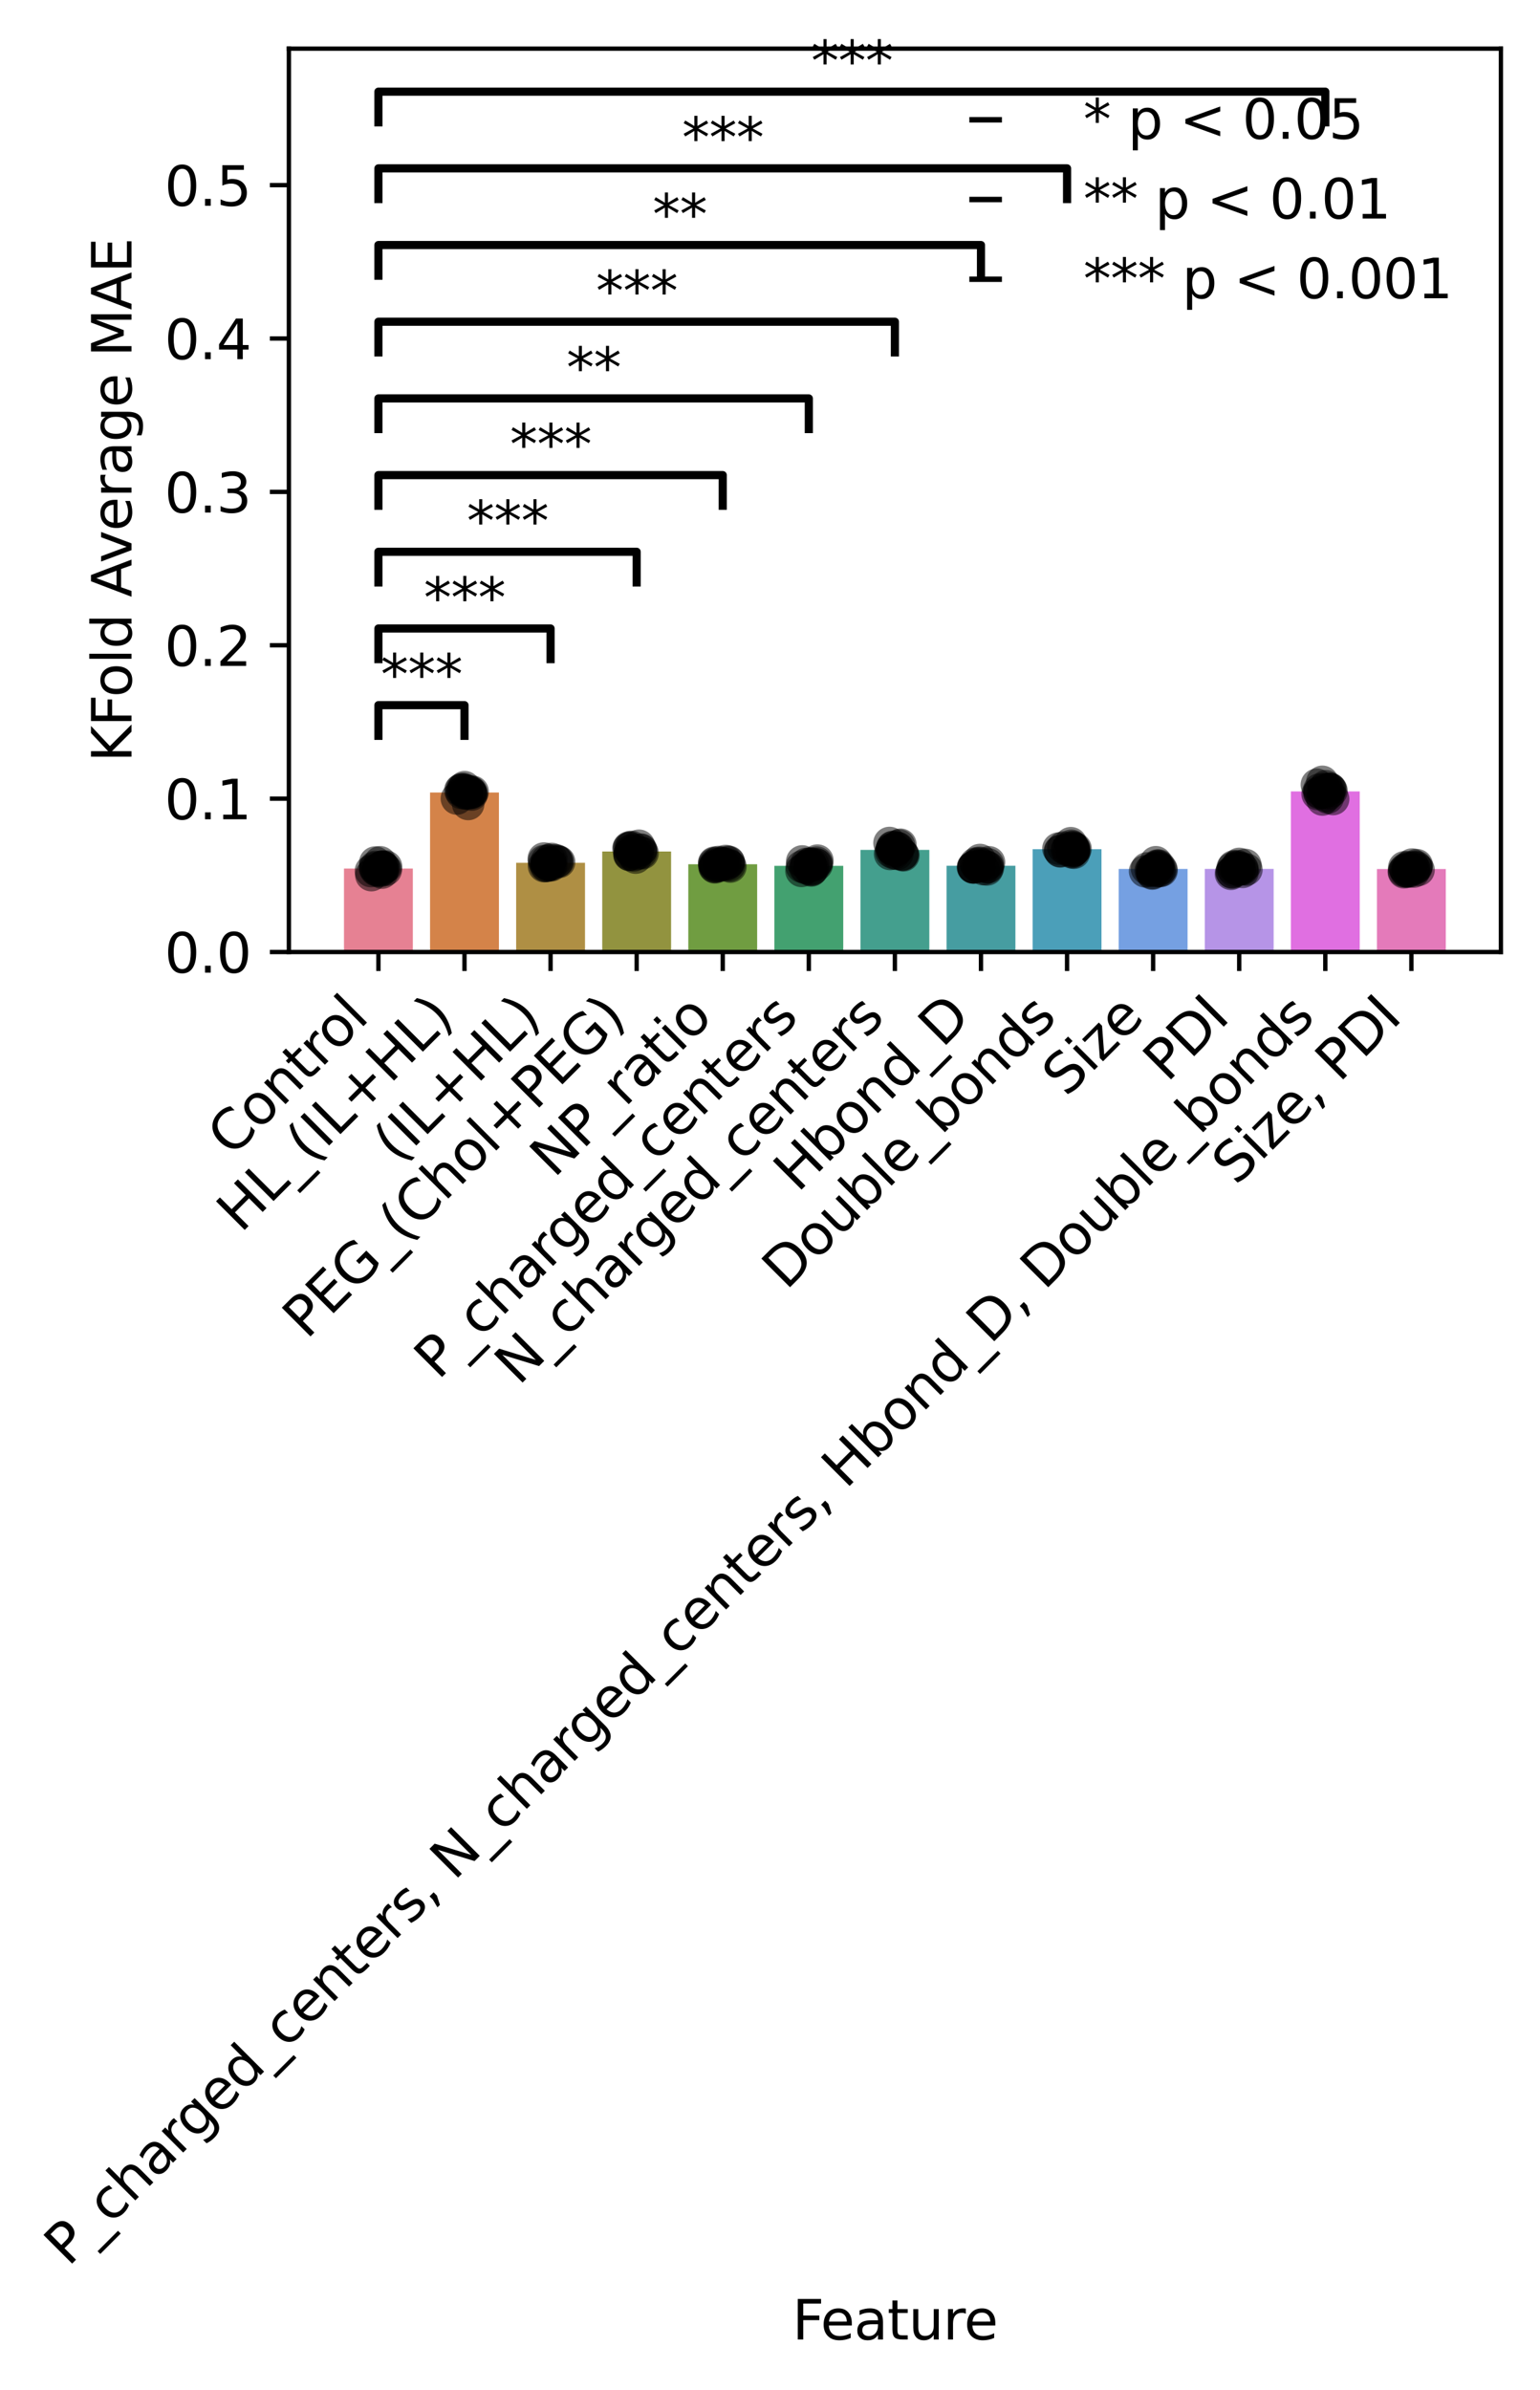 <?xml version="1.0" encoding="utf-8" standalone="no"?>
<!DOCTYPE svg PUBLIC "-//W3C//DTD SVG 1.1//EN"
  "http://www.w3.org/Graphics/SVG/1.1/DTD/svg11.dtd">
<svg xmlns:xlink="http://www.w3.org/1999/xlink" width="283.601pt" height="440.018pt" viewBox="0 0 283.601 440.018" xmlns="http://www.w3.org/2000/svg" version="1.1">
 <defs>
  <style type="text/css">*{stroke-linejoin: round; stroke-linecap: butt}</style>
 </defs>
 <g id="figure_1">
  <g id="patch_1">
   <path d="M 0 440.018 
L 283.601 440.018 
L 283.601 0 
L 0 0 
L 0 440.018 
z
" style="fill: none"/>
  </g>
  <g id="axes_1">
   <g id="patch_2">
    <path d="M 53.201 175.278 
L 276.401 175.278 
L 276.401 8.958 
L 53.201 8.958 
L 53.201 175.278 
z
" style="fill: none"/>
   </g>
   <g id="patch_3">
    <path d="M 63.346 175.278 
L 76.028 175.278 
L 76.028 159.913 
L 63.346 159.913 
z
" clip-path="url(#p4aca4fae48)" style="fill: #e68193"/>
   </g>
   <g id="patch_4">
    <path d="M 79.198 175.278 
L 91.88 175.278 
L 91.88 145.915 
L 79.198 145.915 
z
" clip-path="url(#p4aca4fae48)" style="fill: #d48349"/>
   </g>
   <g id="patch_5">
    <path d="M 95.051 175.278 
L 107.732 175.278 
L 107.732 158.856 
L 95.051 158.856 
z
" clip-path="url(#p4aca4fae48)" style="fill: #af8f44"/>
   </g>
   <g id="patch_6">
    <path d="M 110.903 175.278 
L 123.585 175.278 
L 123.585 156.776 
L 110.903 156.776 
z
" clip-path="url(#p4aca4fae48)" style="fill: #92933f"/>
   </g>
   <g id="patch_7">
    <path d="M 126.755 175.278 
L 139.437 175.278 
L 139.437 159.12 
L 126.755 159.12 
z
" clip-path="url(#p4aca4fae48)" style="fill: #709d41"/>
   </g>
   <g id="patch_8">
    <path d="M 142.607 175.278 
L 155.289 175.278 
L 155.289 159.413 
L 142.607 159.413 
z
" clip-path="url(#p4aca4fae48)" style="fill: #43a170"/>
   </g>
   <g id="patch_9">
    <path d="M 158.46 175.278 
L 171.142 175.278 
L 171.142 156.48 
L 158.46 156.48 
z
" clip-path="url(#p4aca4fae48)" style="fill: #449f8e"/>
   </g>
   <g id="patch_10">
    <path d="M 174.312 175.278 
L 186.994 175.278 
L 186.994 159.398 
L 174.312 159.398 
z
" clip-path="url(#p4aca4fae48)" style="fill: #469da1"/>
   </g>
   <g id="patch_11">
    <path d="M 190.164 175.278 
L 202.846 175.278 
L 202.846 156.353 
L 190.164 156.353 
z
" clip-path="url(#p4aca4fae48)" style="fill: #4b9fb9"/>
   </g>
   <g id="patch_12">
    <path d="M 206.017 175.278 
L 218.698 175.278 
L 218.698 159.992 
L 206.017 159.992 
z
" clip-path="url(#p4aca4fae48)" style="fill: #75a0e2"/>
   </g>
   <g id="patch_13">
    <path d="M 221.869 175.278 
L 234.551 175.278 
L 234.551 159.979 
L 221.869 159.979 
z
" clip-path="url(#p4aca4fae48)" style="fill: #b694e7"/>
   </g>
   <g id="patch_14">
    <path d="M 237.721 175.278 
L 250.403 175.278 
L 250.403 145.708 
L 237.721 145.708 
z
" clip-path="url(#p4aca4fae48)" style="fill: #e06fe1"/>
   </g>
   <g id="patch_15">
    <path d="M 253.573 175.278 
L 266.255 175.278 
L 266.255 160.007 
L 253.573 160.007 
z
" clip-path="url(#p4aca4fae48)" style="fill: #e47aba"/>
   </g>
   <g id="matplotlib.axis_1">
    <g id="xtick_1">
     <g id="line2d_1">
      <defs>
       <path id="m0fd21320b7" d="M 0 0 
L 0 3.5 
" style="stroke: #000000; stroke-width: 0.8"/>
      </defs>
      <g>
       <use xlink:href="#m0fd21320b7" x="69.687" y="175.278" style="stroke: #000000; stroke-width: 0.8"/>
      </g>
     </g>
     <g id="text_1">
      <!-- Control -->
      <g transform="translate(42.66 213.207) rotate(-45) scale(0.1 -0.1)">
       <defs>
        <path id="DejaVuSans-43" d="M 4122 4306 
L 4122 3641 
Q 3803 3938 3442 4084 
Q 3081 4231 2675 4231 
Q 1875 4231 1450 3742 
Q 1025 3253 1025 2328 
Q 1025 1406 1450 917 
Q 1875 428 2675 428 
Q 3081 428 3442 575 
Q 3803 722 4122 1019 
L 4122 359 
Q 3791 134 3420 21 
Q 3050 -91 2638 -91 
Q 1578 -91 968 557 
Q 359 1206 359 2328 
Q 359 3453 968 4101 
Q 1578 4750 2638 4750 
Q 3056 4750 3426 4639 
Q 3797 4528 4122 4306 
z
" transform="scale(0.016)"/>
        <path id="DejaVuSans-6f" d="M 1959 3097 
Q 1497 3097 1228 2736 
Q 959 2375 959 1747 
Q 959 1119 1226 758 
Q 1494 397 1959 397 
Q 2419 397 2687 759 
Q 2956 1122 2956 1747 
Q 2956 2369 2687 2733 
Q 2419 3097 1959 3097 
z
M 1959 3584 
Q 2709 3584 3137 3096 
Q 3566 2609 3566 1747 
Q 3566 888 3137 398 
Q 2709 -91 1959 -91 
Q 1206 -91 779 398 
Q 353 888 353 1747 
Q 353 2609 779 3096 
Q 1206 3584 1959 3584 
z
" transform="scale(0.016)"/>
        <path id="DejaVuSans-6e" d="M 3513 2113 
L 3513 0 
L 2938 0 
L 2938 2094 
Q 2938 2591 2744 2837 
Q 2550 3084 2163 3084 
Q 1697 3084 1428 2787 
Q 1159 2491 1159 1978 
L 1159 0 
L 581 0 
L 581 3500 
L 1159 3500 
L 1159 2956 
Q 1366 3272 1645 3428 
Q 1925 3584 2291 3584 
Q 2894 3584 3203 3211 
Q 3513 2838 3513 2113 
z
" transform="scale(0.016)"/>
        <path id="DejaVuSans-74" d="M 1172 4494 
L 1172 3500 
L 2356 3500 
L 2356 3053 
L 1172 3053 
L 1172 1153 
Q 1172 725 1289 603 
Q 1406 481 1766 481 
L 2356 481 
L 2356 0 
L 1766 0 
Q 1100 0 847 248 
Q 594 497 594 1153 
L 594 3053 
L 172 3053 
L 172 3500 
L 594 3500 
L 594 4494 
L 1172 4494 
z
" transform="scale(0.016)"/>
        <path id="DejaVuSans-72" d="M 2631 2963 
Q 2534 3019 2420 3045 
Q 2306 3072 2169 3072 
Q 1681 3072 1420 2755 
Q 1159 2438 1159 1844 
L 1159 0 
L 581 0 
L 581 3500 
L 1159 3500 
L 1159 2956 
Q 1341 3275 1631 3429 
Q 1922 3584 2338 3584 
Q 2397 3584 2469 3576 
Q 2541 3569 2628 3553 
L 2631 2963 
z
" transform="scale(0.016)"/>
        <path id="DejaVuSans-6c" d="M 603 4863 
L 1178 4863 
L 1178 0 
L 603 0 
L 603 4863 
z
" transform="scale(0.016)"/>
       </defs>
       <use xlink:href="#DejaVuSans-43"/>
       <use xlink:href="#DejaVuSans-6f" x="69.824"/>
       <use xlink:href="#DejaVuSans-6e" x="131.006"/>
       <use xlink:href="#DejaVuSans-74" x="194.385"/>
       <use xlink:href="#DejaVuSans-72" x="233.594"/>
       <use xlink:href="#DejaVuSans-6f" x="272.457"/>
       <use xlink:href="#DejaVuSans-6c" x="333.639"/>
      </g>
     </g>
    </g>
    <g id="xtick_2">
     <g id="line2d_2">
      <g>
       <use xlink:href="#m0fd21320b7" x="85.539" y="175.278" style="stroke: #000000; stroke-width: 0.8"/>
      </g>
     </g>
     <g id="text_2">
      <!-- HL_(IL+HL) -->
      <g transform="translate(44.353 227.163) rotate(-45) scale(0.1 -0.1)">
       <defs>
        <path id="DejaVuSans-48" d="M 628 4666 
L 1259 4666 
L 1259 2753 
L 3553 2753 
L 3553 4666 
L 4184 4666 
L 4184 0 
L 3553 0 
L 3553 2222 
L 1259 2222 
L 1259 0 
L 628 0 
L 628 4666 
z
" transform="scale(0.016)"/>
        <path id="DejaVuSans-4c" d="M 628 4666 
L 1259 4666 
L 1259 531 
L 3531 531 
L 3531 0 
L 628 0 
L 628 4666 
z
" transform="scale(0.016)"/>
        <path id="DejaVuSans-5f" d="M 3263 -1063 
L 3263 -1509 
L -63 -1509 
L -63 -1063 
L 3263 -1063 
z
" transform="scale(0.016)"/>
        <path id="DejaVuSans-28" d="M 1984 4856 
Q 1566 4138 1362 3434 
Q 1159 2731 1159 2009 
Q 1159 1288 1364 580 
Q 1569 -128 1984 -844 
L 1484 -844 
Q 1016 -109 783 600 
Q 550 1309 550 2009 
Q 550 2706 781 3412 
Q 1013 4119 1484 4856 
L 1984 4856 
z
" transform="scale(0.016)"/>
        <path id="DejaVuSans-49" d="M 628 4666 
L 1259 4666 
L 1259 0 
L 628 0 
L 628 4666 
z
" transform="scale(0.016)"/>
        <path id="DejaVuSans-2b" d="M 2944 4013 
L 2944 2272 
L 4684 2272 
L 4684 1741 
L 2944 1741 
L 2944 0 
L 2419 0 
L 2419 1741 
L 678 1741 
L 678 2272 
L 2419 2272 
L 2419 4013 
L 2944 4013 
z
" transform="scale(0.016)"/>
        <path id="DejaVuSans-29" d="M 513 4856 
L 1013 4856 
Q 1481 4119 1714 3412 
Q 1947 2706 1947 2009 
Q 1947 1309 1714 600 
Q 1481 -109 1013 -844 
L 513 -844 
Q 928 -128 1133 580 
Q 1338 1288 1338 2009 
Q 1338 2731 1133 3434 
Q 928 4138 513 4856 
z
" transform="scale(0.016)"/>
       </defs>
       <use xlink:href="#DejaVuSans-48"/>
       <use xlink:href="#DejaVuSans-4c" x="75.195"/>
       <use xlink:href="#DejaVuSans-5f" x="130.908"/>
       <use xlink:href="#DejaVuSans-28" x="180.908"/>
       <use xlink:href="#DejaVuSans-49" x="219.922"/>
       <use xlink:href="#DejaVuSans-4c" x="249.414"/>
       <use xlink:href="#DejaVuSans-2b" x="305.127"/>
       <use xlink:href="#DejaVuSans-48" x="388.916"/>
       <use xlink:href="#DejaVuSans-4c" x="464.111"/>
       <use xlink:href="#DejaVuSans-29" x="519.824"/>
      </g>
     </g>
    </g>
    <g id="xtick_3">
     <g id="line2d_3">
      <g>
       <use xlink:href="#m0fd21320b7" x="101.392" y="175.278" style="stroke: #000000; stroke-width: 0.8"/>
      </g>
     </g>
     <g id="text_3">
      <!-- (IL+HL) -->
      <g transform="translate(73.195 214.377) rotate(-45) scale(0.1 -0.1)">
       <use xlink:href="#DejaVuSans-28"/>
       <use xlink:href="#DejaVuSans-49" x="39.014"/>
       <use xlink:href="#DejaVuSans-4c" x="68.506"/>
       <use xlink:href="#DejaVuSans-2b" x="124.219"/>
       <use xlink:href="#DejaVuSans-48" x="208.008"/>
       <use xlink:href="#DejaVuSans-4c" x="283.203"/>
       <use xlink:href="#DejaVuSans-29" x="338.916"/>
      </g>
     </g>
    </g>
    <g id="xtick_4">
     <g id="line2d_4">
      <g>
       <use xlink:href="#m0fd21320b7" x="117.244" y="175.278" style="stroke: #000000; stroke-width: 0.8"/>
      </g>
     </g>
     <g id="text_4">
      <!-- PEG_(Chol+PEG) -->
      <g transform="translate(56.467 246.761) rotate(-45) scale(0.1 -0.1)">
       <defs>
        <path id="DejaVuSans-50" d="M 1259 4147 
L 1259 2394 
L 2053 2394 
Q 2494 2394 2734 2622 
Q 2975 2850 2975 3272 
Q 2975 3691 2734 3919 
Q 2494 4147 2053 4147 
L 1259 4147 
z
M 628 4666 
L 2053 4666 
Q 2838 4666 3239 4311 
Q 3641 3956 3641 3272 
Q 3641 2581 3239 2228 
Q 2838 1875 2053 1875 
L 1259 1875 
L 1259 0 
L 628 0 
L 628 4666 
z
" transform="scale(0.016)"/>
        <path id="DejaVuSans-45" d="M 628 4666 
L 3578 4666 
L 3578 4134 
L 1259 4134 
L 1259 2753 
L 3481 2753 
L 3481 2222 
L 1259 2222 
L 1259 531 
L 3634 531 
L 3634 0 
L 628 0 
L 628 4666 
z
" transform="scale(0.016)"/>
        <path id="DejaVuSans-47" d="M 3809 666 
L 3809 1919 
L 2778 1919 
L 2778 2438 
L 4434 2438 
L 4434 434 
Q 4069 175 3628 42 
Q 3188 -91 2688 -91 
Q 1594 -91 976 548 
Q 359 1188 359 2328 
Q 359 3472 976 4111 
Q 1594 4750 2688 4750 
Q 3144 4750 3555 4637 
Q 3966 4525 4313 4306 
L 4313 3634 
Q 3963 3931 3569 4081 
Q 3175 4231 2741 4231 
Q 1884 4231 1454 3753 
Q 1025 3275 1025 2328 
Q 1025 1384 1454 906 
Q 1884 428 2741 428 
Q 3075 428 3337 486 
Q 3600 544 3809 666 
z
" transform="scale(0.016)"/>
        <path id="DejaVuSans-68" d="M 3513 2113 
L 3513 0 
L 2938 0 
L 2938 2094 
Q 2938 2591 2744 2837 
Q 2550 3084 2163 3084 
Q 1697 3084 1428 2787 
Q 1159 2491 1159 1978 
L 1159 0 
L 581 0 
L 581 4863 
L 1159 4863 
L 1159 2956 
Q 1366 3272 1645 3428 
Q 1925 3584 2291 3584 
Q 2894 3584 3203 3211 
Q 3513 2838 3513 2113 
z
" transform="scale(0.016)"/>
       </defs>
       <use xlink:href="#DejaVuSans-50"/>
       <use xlink:href="#DejaVuSans-45" x="60.303"/>
       <use xlink:href="#DejaVuSans-47" x="123.486"/>
       <use xlink:href="#DejaVuSans-5f" x="200.977"/>
       <use xlink:href="#DejaVuSans-28" x="250.977"/>
       <use xlink:href="#DejaVuSans-43" x="289.99"/>
       <use xlink:href="#DejaVuSans-68" x="359.814"/>
       <use xlink:href="#DejaVuSans-6f" x="423.193"/>
       <use xlink:href="#DejaVuSans-6c" x="484.375"/>
       <use xlink:href="#DejaVuSans-2b" x="512.158"/>
       <use xlink:href="#DejaVuSans-50" x="595.947"/>
       <use xlink:href="#DejaVuSans-45" x="656.25"/>
       <use xlink:href="#DejaVuSans-47" x="719.434"/>
       <use xlink:href="#DejaVuSans-29" x="796.924"/>
      </g>
     </g>
    </g>
    <g id="xtick_5">
     <g id="line2d_5">
      <g>
       <use xlink:href="#m0fd21320b7" x="133.096" y="175.278" style="stroke: #000000; stroke-width: 0.8"/>
      </g>
     </g>
     <g id="text_5">
      <!-- NP_ratio -->
      <g transform="translate(102.036 217.043) rotate(-45) scale(0.1 -0.1)">
       <defs>
        <path id="DejaVuSans-4e" d="M 628 4666 
L 1478 4666 
L 3547 763 
L 3547 4666 
L 4159 4666 
L 4159 0 
L 3309 0 
L 1241 3903 
L 1241 0 
L 628 0 
L 628 4666 
z
" transform="scale(0.016)"/>
        <path id="DejaVuSans-61" d="M 2194 1759 
Q 1497 1759 1228 1600 
Q 959 1441 959 1056 
Q 959 750 1161 570 
Q 1363 391 1709 391 
Q 2188 391 2477 730 
Q 2766 1069 2766 1631 
L 2766 1759 
L 2194 1759 
z
M 3341 1997 
L 3341 0 
L 2766 0 
L 2766 531 
Q 2569 213 2275 61 
Q 1981 -91 1556 -91 
Q 1019 -91 701 211 
Q 384 513 384 1019 
Q 384 1609 779 1909 
Q 1175 2209 1959 2209 
L 2766 2209 
L 2766 2266 
Q 2766 2663 2505 2880 
Q 2244 3097 1772 3097 
Q 1472 3097 1187 3025 
Q 903 2953 641 2809 
L 641 3341 
Q 956 3463 1253 3523 
Q 1550 3584 1831 3584 
Q 2591 3584 2966 3190 
Q 3341 2797 3341 1997 
z
" transform="scale(0.016)"/>
        <path id="DejaVuSans-69" d="M 603 3500 
L 1178 3500 
L 1178 0 
L 603 0 
L 603 3500 
z
M 603 4863 
L 1178 4863 
L 1178 4134 
L 603 4134 
L 603 4863 
z
" transform="scale(0.016)"/>
       </defs>
       <use xlink:href="#DejaVuSans-4e"/>
       <use xlink:href="#DejaVuSans-50" x="74.805"/>
       <use xlink:href="#DejaVuSans-5f" x="135.107"/>
       <use xlink:href="#DejaVuSans-72" x="185.107"/>
       <use xlink:href="#DejaVuSans-61" x="226.221"/>
       <use xlink:href="#DejaVuSans-74" x="287.5"/>
       <use xlink:href="#DejaVuSans-69" x="326.709"/>
       <use xlink:href="#DejaVuSans-6f" x="354.492"/>
      </g>
     </g>
    </g>
    <g id="xtick_6">
     <g id="line2d_6">
      <g>
       <use xlink:href="#m0fd21320b7" x="148.948" y="175.278" style="stroke: #000000; stroke-width: 0.8"/>
      </g>
     </g>
     <g id="text_6">
      <!-- P_charged_centers -->
      <g transform="translate(80.698 254.234) rotate(-45) scale(0.1 -0.1)">
       <defs>
        <path id="DejaVuSans-63" d="M 3122 3366 
L 3122 2828 
Q 2878 2963 2633 3030 
Q 2388 3097 2138 3097 
Q 1578 3097 1268 2742 
Q 959 2388 959 1747 
Q 959 1106 1268 751 
Q 1578 397 2138 397 
Q 2388 397 2633 464 
Q 2878 531 3122 666 
L 3122 134 
Q 2881 22 2623 -34 
Q 2366 -91 2075 -91 
Q 1284 -91 818 406 
Q 353 903 353 1747 
Q 353 2603 823 3093 
Q 1294 3584 2113 3584 
Q 2378 3584 2631 3529 
Q 2884 3475 3122 3366 
z
" transform="scale(0.016)"/>
        <path id="DejaVuSans-67" d="M 2906 1791 
Q 2906 2416 2648 2759 
Q 2391 3103 1925 3103 
Q 1463 3103 1205 2759 
Q 947 2416 947 1791 
Q 947 1169 1205 825 
Q 1463 481 1925 481 
Q 2391 481 2648 825 
Q 2906 1169 2906 1791 
z
M 3481 434 
Q 3481 -459 3084 -895 
Q 2688 -1331 1869 -1331 
Q 1566 -1331 1297 -1286 
Q 1028 -1241 775 -1147 
L 775 -588 
Q 1028 -725 1275 -790 
Q 1522 -856 1778 -856 
Q 2344 -856 2625 -561 
Q 2906 -266 2906 331 
L 2906 616 
Q 2728 306 2450 153 
Q 2172 0 1784 0 
Q 1141 0 747 490 
Q 353 981 353 1791 
Q 353 2603 747 3093 
Q 1141 3584 1784 3584 
Q 2172 3584 2450 3431 
Q 2728 3278 2906 2969 
L 2906 3500 
L 3481 3500 
L 3481 434 
z
" transform="scale(0.016)"/>
        <path id="DejaVuSans-65" d="M 3597 1894 
L 3597 1613 
L 953 1613 
Q 991 1019 1311 708 
Q 1631 397 2203 397 
Q 2534 397 2845 478 
Q 3156 559 3463 722 
L 3463 178 
Q 3153 47 2828 -22 
Q 2503 -91 2169 -91 
Q 1331 -91 842 396 
Q 353 884 353 1716 
Q 353 2575 817 3079 
Q 1281 3584 2069 3584 
Q 2775 3584 3186 3129 
Q 3597 2675 3597 1894 
z
M 3022 2063 
Q 3016 2534 2758 2815 
Q 2500 3097 2075 3097 
Q 1594 3097 1305 2825 
Q 1016 2553 972 2059 
L 3022 2063 
z
" transform="scale(0.016)"/>
        <path id="DejaVuSans-64" d="M 2906 2969 
L 2906 4863 
L 3481 4863 
L 3481 0 
L 2906 0 
L 2906 525 
Q 2725 213 2448 61 
Q 2172 -91 1784 -91 
Q 1150 -91 751 415 
Q 353 922 353 1747 
Q 353 2572 751 3078 
Q 1150 3584 1784 3584 
Q 2172 3584 2448 3432 
Q 2725 3281 2906 2969 
z
M 947 1747 
Q 947 1113 1208 752 
Q 1469 391 1925 391 
Q 2381 391 2643 752 
Q 2906 1113 2906 1747 
Q 2906 2381 2643 2742 
Q 2381 3103 1925 3103 
Q 1469 3103 1208 2742 
Q 947 2381 947 1747 
z
" transform="scale(0.016)"/>
        <path id="DejaVuSans-73" d="M 2834 3397 
L 2834 2853 
Q 2591 2978 2328 3040 
Q 2066 3103 1784 3103 
Q 1356 3103 1142 2972 
Q 928 2841 928 2578 
Q 928 2378 1081 2264 
Q 1234 2150 1697 2047 
L 1894 2003 
Q 2506 1872 2764 1633 
Q 3022 1394 3022 966 
Q 3022 478 2636 193 
Q 2250 -91 1575 -91 
Q 1294 -91 989 -36 
Q 684 19 347 128 
L 347 722 
Q 666 556 975 473 
Q 1284 391 1588 391 
Q 1994 391 2212 530 
Q 2431 669 2431 922 
Q 2431 1156 2273 1281 
Q 2116 1406 1581 1522 
L 1381 1569 
Q 847 1681 609 1914 
Q 372 2147 372 2553 
Q 372 3047 722 3315 
Q 1072 3584 1716 3584 
Q 2034 3584 2315 3537 
Q 2597 3491 2834 3397 
z
" transform="scale(0.016)"/>
       </defs>
       <use xlink:href="#DejaVuSans-50"/>
       <use xlink:href="#DejaVuSans-5f" x="60.303"/>
       <use xlink:href="#DejaVuSans-63" x="110.303"/>
       <use xlink:href="#DejaVuSans-68" x="165.283"/>
       <use xlink:href="#DejaVuSans-61" x="228.662"/>
       <use xlink:href="#DejaVuSans-72" x="289.941"/>
       <use xlink:href="#DejaVuSans-67" x="329.305"/>
       <use xlink:href="#DejaVuSans-65" x="392.781"/>
       <use xlink:href="#DejaVuSans-64" x="454.305"/>
       <use xlink:href="#DejaVuSans-5f" x="517.781"/>
       <use xlink:href="#DejaVuSans-63" x="567.781"/>
       <use xlink:href="#DejaVuSans-65" x="622.762"/>
       <use xlink:href="#DejaVuSans-6e" x="684.285"/>
       <use xlink:href="#DejaVuSans-74" x="747.664"/>
       <use xlink:href="#DejaVuSans-65" x="786.873"/>
       <use xlink:href="#DejaVuSans-72" x="848.396"/>
       <use xlink:href="#DejaVuSans-73" x="889.51"/>
      </g>
     </g>
    </g>
    <g id="xtick_7">
     <g id="line2d_7">
      <g>
       <use xlink:href="#m0fd21320b7" x="164.801" y="175.278" style="stroke: #000000; stroke-width: 0.8"/>
      </g>
     </g>
     <g id="text_7">
      <!-- N_charged_centers -->
      <g transform="translate(95.524 255.26) rotate(-45) scale(0.1 -0.1)">
       <use xlink:href="#DejaVuSans-4e"/>
       <use xlink:href="#DejaVuSans-5f" x="74.805"/>
       <use xlink:href="#DejaVuSans-63" x="124.805"/>
       <use xlink:href="#DejaVuSans-68" x="179.785"/>
       <use xlink:href="#DejaVuSans-61" x="243.164"/>
       <use xlink:href="#DejaVuSans-72" x="304.443"/>
       <use xlink:href="#DejaVuSans-67" x="343.807"/>
       <use xlink:href="#DejaVuSans-65" x="407.283"/>
       <use xlink:href="#DejaVuSans-64" x="468.807"/>
       <use xlink:href="#DejaVuSans-5f" x="532.283"/>
       <use xlink:href="#DejaVuSans-63" x="582.283"/>
       <use xlink:href="#DejaVuSans-65" x="637.264"/>
       <use xlink:href="#DejaVuSans-6e" x="698.787"/>
       <use xlink:href="#DejaVuSans-74" x="762.166"/>
       <use xlink:href="#DejaVuSans-65" x="801.375"/>
       <use xlink:href="#DejaVuSans-72" x="862.898"/>
       <use xlink:href="#DejaVuSans-73" x="904.012"/>
      </g>
     </g>
    </g>
    <g id="xtick_8">
     <g id="line2d_8">
      <g>
       <use xlink:href="#m0fd21320b7" x="180.653" y="175.278" style="stroke: #000000; stroke-width: 0.8"/>
      </g>
     </g>
     <g id="text_8">
      <!-- Hbond_D -->
      <g transform="translate(146.902 219.735) rotate(-45) scale(0.1 -0.1)">
       <defs>
        <path id="DejaVuSans-62" d="M 3116 1747 
Q 3116 2381 2855 2742 
Q 2594 3103 2138 3103 
Q 1681 3103 1420 2742 
Q 1159 2381 1159 1747 
Q 1159 1113 1420 752 
Q 1681 391 2138 391 
Q 2594 391 2855 752 
Q 3116 1113 3116 1747 
z
M 1159 2969 
Q 1341 3281 1617 3432 
Q 1894 3584 2278 3584 
Q 2916 3584 3314 3078 
Q 3713 2572 3713 1747 
Q 3713 922 3314 415 
Q 2916 -91 2278 -91 
Q 1894 -91 1617 61 
Q 1341 213 1159 525 
L 1159 0 
L 581 0 
L 581 4863 
L 1159 4863 
L 1159 2969 
z
" transform="scale(0.016)"/>
        <path id="DejaVuSans-44" d="M 1259 4147 
L 1259 519 
L 2022 519 
Q 2988 519 3436 956 
Q 3884 1394 3884 2338 
Q 3884 3275 3436 3711 
Q 2988 4147 2022 4147 
L 1259 4147 
z
M 628 4666 
L 1925 4666 
Q 3281 4666 3915 4102 
Q 4550 3538 4550 2338 
Q 4550 1131 3912 565 
Q 3275 0 1925 0 
L 628 0 
L 628 4666 
z
" transform="scale(0.016)"/>
       </defs>
       <use xlink:href="#DejaVuSans-48"/>
       <use xlink:href="#DejaVuSans-62" x="75.195"/>
       <use xlink:href="#DejaVuSans-6f" x="138.672"/>
       <use xlink:href="#DejaVuSans-6e" x="199.854"/>
       <use xlink:href="#DejaVuSans-64" x="263.232"/>
       <use xlink:href="#DejaVuSans-5f" x="326.709"/>
       <use xlink:href="#DejaVuSans-44" x="376.709"/>
      </g>
     </g>
    </g>
    <g id="xtick_9">
     <g id="line2d_9">
      <g>
       <use xlink:href="#m0fd21320b7" x="196.505" y="175.278" style="stroke: #000000; stroke-width: 0.8"/>
      </g>
     </g>
     <g id="text_9">
      <!-- Double_bonds -->
      <g transform="translate(144.776 237.713) rotate(-45) scale(0.1 -0.1)">
       <defs>
        <path id="DejaVuSans-75" d="M 544 1381 
L 544 3500 
L 1119 3500 
L 1119 1403 
Q 1119 906 1312 657 
Q 1506 409 1894 409 
Q 2359 409 2629 706 
Q 2900 1003 2900 1516 
L 2900 3500 
L 3475 3500 
L 3475 0 
L 2900 0 
L 2900 538 
Q 2691 219 2414 64 
Q 2138 -91 1772 -91 
Q 1169 -91 856 284 
Q 544 659 544 1381 
z
M 1991 3584 
L 1991 3584 
z
" transform="scale(0.016)"/>
       </defs>
       <use xlink:href="#DejaVuSans-44"/>
       <use xlink:href="#DejaVuSans-6f" x="77.002"/>
       <use xlink:href="#DejaVuSans-75" x="138.184"/>
       <use xlink:href="#DejaVuSans-62" x="201.562"/>
       <use xlink:href="#DejaVuSans-6c" x="265.039"/>
       <use xlink:href="#DejaVuSans-65" x="292.822"/>
       <use xlink:href="#DejaVuSans-5f" x="354.346"/>
       <use xlink:href="#DejaVuSans-62" x="404.346"/>
       <use xlink:href="#DejaVuSans-6f" x="467.822"/>
       <use xlink:href="#DejaVuSans-6e" x="529.004"/>
       <use xlink:href="#DejaVuSans-64" x="592.383"/>
       <use xlink:href="#DejaVuSans-73" x="655.859"/>
      </g>
     </g>
    </g>
    <g id="xtick_10">
     <g id="line2d_10">
      <g>
       <use xlink:href="#m0fd21320b7" x="212.357" y="175.278" style="stroke: #000000; stroke-width: 0.8"/>
      </g>
     </g>
     <g id="text_10">
      <!-- Size -->
      <g transform="translate(196.371 202.167) rotate(-45) scale(0.1 -0.1)">
       <defs>
        <path id="DejaVuSans-53" d="M 3425 4513 
L 3425 3897 
Q 3066 4069 2747 4153 
Q 2428 4238 2131 4238 
Q 1616 4238 1336 4038 
Q 1056 3838 1056 3469 
Q 1056 3159 1242 3001 
Q 1428 2844 1947 2747 
L 2328 2669 
Q 3034 2534 3370 2195 
Q 3706 1856 3706 1288 
Q 3706 609 3251 259 
Q 2797 -91 1919 -91 
Q 1588 -91 1214 -16 
Q 841 59 441 206 
L 441 856 
Q 825 641 1194 531 
Q 1563 422 1919 422 
Q 2459 422 2753 634 
Q 3047 847 3047 1241 
Q 3047 1584 2836 1778 
Q 2625 1972 2144 2069 
L 1759 2144 
Q 1053 2284 737 2584 
Q 422 2884 422 3419 
Q 422 4038 858 4394 
Q 1294 4750 2059 4750 
Q 2388 4750 2728 4690 
Q 3069 4631 3425 4513 
z
" transform="scale(0.016)"/>
        <path id="DejaVuSans-7a" d="M 353 3500 
L 3084 3500 
L 3084 2975 
L 922 459 
L 3084 459 
L 3084 0 
L 275 0 
L 275 525 
L 2438 3041 
L 353 3041 
L 353 3500 
z
" transform="scale(0.016)"/>
       </defs>
       <use xlink:href="#DejaVuSans-53"/>
       <use xlink:href="#DejaVuSans-69" x="63.477"/>
       <use xlink:href="#DejaVuSans-7a" x="91.26"/>
       <use xlink:href="#DejaVuSans-65" x="143.75"/>
      </g>
     </g>
    </g>
    <g id="xtick_11">
     <g id="line2d_11">
      <g>
       <use xlink:href="#m0fd21320b7" x="228.21" y="175.278" style="stroke: #000000; stroke-width: 0.8"/>
      </g>
     </g>
     <g id="text_11">
      <!-- PDI -->
      <g transform="translate(214.945 199.445) rotate(-45) scale(0.1 -0.1)">
       <use xlink:href="#DejaVuSans-50"/>
       <use xlink:href="#DejaVuSans-44" x="60.303"/>
       <use xlink:href="#DejaVuSans-49" x="137.305"/>
      </g>
     </g>
    </g>
    <g id="xtick_12">
     <g id="line2d_12">
      <g>
       <use xlink:href="#m0fd21320b7" x="244.062" y="175.278" style="stroke: #000000; stroke-width: 0.8"/>
      </g>
     </g>
     <g id="text_12">
      <!-- P_charged_centers, N_charged_centers, Hbond_D, Double_bonds -->
      <g transform="translate(12.573 417.473) rotate(-45) scale(0.1 -0.1)">
       <defs>
        <path id="DejaVuSans-2c" d="M 750 794 
L 1409 794 
L 1409 256 
L 897 -744 
L 494 -744 
L 750 256 
L 750 794 
z
" transform="scale(0.016)"/>
        <path id="DejaVuSans-20" transform="scale(0.016)"/>
       </defs>
       <use xlink:href="#DejaVuSans-50"/>
       <use xlink:href="#DejaVuSans-5f" x="60.303"/>
       <use xlink:href="#DejaVuSans-63" x="110.303"/>
       <use xlink:href="#DejaVuSans-68" x="165.283"/>
       <use xlink:href="#DejaVuSans-61" x="228.662"/>
       <use xlink:href="#DejaVuSans-72" x="289.941"/>
       <use xlink:href="#DejaVuSans-67" x="329.305"/>
       <use xlink:href="#DejaVuSans-65" x="392.781"/>
       <use xlink:href="#DejaVuSans-64" x="454.305"/>
       <use xlink:href="#DejaVuSans-5f" x="517.781"/>
       <use xlink:href="#DejaVuSans-63" x="567.781"/>
       <use xlink:href="#DejaVuSans-65" x="622.762"/>
       <use xlink:href="#DejaVuSans-6e" x="684.285"/>
       <use xlink:href="#DejaVuSans-74" x="747.664"/>
       <use xlink:href="#DejaVuSans-65" x="786.873"/>
       <use xlink:href="#DejaVuSans-72" x="848.396"/>
       <use xlink:href="#DejaVuSans-73" x="889.51"/>
       <use xlink:href="#DejaVuSans-2c" x="941.609"/>
       <use xlink:href="#DejaVuSans-20" x="973.396"/>
       <use xlink:href="#DejaVuSans-4e" x="1005.184"/>
       <use xlink:href="#DejaVuSans-5f" x="1079.988"/>
       <use xlink:href="#DejaVuSans-63" x="1129.988"/>
       <use xlink:href="#DejaVuSans-68" x="1184.969"/>
       <use xlink:href="#DejaVuSans-61" x="1248.348"/>
       <use xlink:href="#DejaVuSans-72" x="1309.627"/>
       <use xlink:href="#DejaVuSans-67" x="1348.99"/>
       <use xlink:href="#DejaVuSans-65" x="1412.467"/>
       <use xlink:href="#DejaVuSans-64" x="1473.99"/>
       <use xlink:href="#DejaVuSans-5f" x="1537.467"/>
       <use xlink:href="#DejaVuSans-63" x="1587.467"/>
       <use xlink:href="#DejaVuSans-65" x="1642.447"/>
       <use xlink:href="#DejaVuSans-6e" x="1703.971"/>
       <use xlink:href="#DejaVuSans-74" x="1767.35"/>
       <use xlink:href="#DejaVuSans-65" x="1806.559"/>
       <use xlink:href="#DejaVuSans-72" x="1868.082"/>
       <use xlink:href="#DejaVuSans-73" x="1909.195"/>
       <use xlink:href="#DejaVuSans-2c" x="1961.295"/>
       <use xlink:href="#DejaVuSans-20" x="1993.082"/>
       <use xlink:href="#DejaVuSans-48" x="2024.869"/>
       <use xlink:href="#DejaVuSans-62" x="2100.064"/>
       <use xlink:href="#DejaVuSans-6f" x="2163.541"/>
       <use xlink:href="#DejaVuSans-6e" x="2224.723"/>
       <use xlink:href="#DejaVuSans-64" x="2288.102"/>
       <use xlink:href="#DejaVuSans-5f" x="2351.578"/>
       <use xlink:href="#DejaVuSans-44" x="2401.578"/>
       <use xlink:href="#DejaVuSans-2c" x="2478.58"/>
       <use xlink:href="#DejaVuSans-20" x="2510.367"/>
       <use xlink:href="#DejaVuSans-44" x="2542.154"/>
       <use xlink:href="#DejaVuSans-6f" x="2619.156"/>
       <use xlink:href="#DejaVuSans-75" x="2680.338"/>
       <use xlink:href="#DejaVuSans-62" x="2743.717"/>
       <use xlink:href="#DejaVuSans-6c" x="2807.193"/>
       <use xlink:href="#DejaVuSans-65" x="2834.977"/>
       <use xlink:href="#DejaVuSans-5f" x="2896.5"/>
       <use xlink:href="#DejaVuSans-62" x="2946.5"/>
       <use xlink:href="#DejaVuSans-6f" x="3009.977"/>
       <use xlink:href="#DejaVuSans-6e" x="3071.158"/>
       <use xlink:href="#DejaVuSans-64" x="3134.537"/>
       <use xlink:href="#DejaVuSans-73" x="3198.014"/>
      </g>
     </g>
    </g>
    <g id="xtick_13">
     <g id="line2d_13">
      <g>
       <use xlink:href="#m0fd21320b7" x="259.914" y="175.278" style="stroke: #000000; stroke-width: 0.8"/>
      </g>
     </g>
     <g id="text_13">
      <!-- Size, PDI -->
      <g transform="translate(227.639 218.455) rotate(-45) scale(0.1 -0.1)">
       <use xlink:href="#DejaVuSans-53"/>
       <use xlink:href="#DejaVuSans-69" x="63.477"/>
       <use xlink:href="#DejaVuSans-7a" x="91.26"/>
       <use xlink:href="#DejaVuSans-65" x="143.75"/>
       <use xlink:href="#DejaVuSans-2c" x="205.273"/>
       <use xlink:href="#DejaVuSans-20" x="237.061"/>
       <use xlink:href="#DejaVuSans-50" x="268.848"/>
       <use xlink:href="#DejaVuSans-44" x="329.15"/>
       <use xlink:href="#DejaVuSans-49" x="406.152"/>
      </g>
     </g>
    </g>
    <g id="text_14">
     <!-- Feature -->
     <g transform="translate(145.911 430.739) scale(0.1 -0.1)">
      <defs>
       <path id="DejaVuSans-46" d="M 628 4666 
L 3309 4666 
L 3309 4134 
L 1259 4134 
L 1259 2759 
L 3109 2759 
L 3109 2228 
L 1259 2228 
L 1259 0 
L 628 0 
L 628 4666 
z
" transform="scale(0.016)"/>
      </defs>
      <use xlink:href="#DejaVuSans-46"/>
      <use xlink:href="#DejaVuSans-65" x="52.02"/>
      <use xlink:href="#DejaVuSans-61" x="113.543"/>
      <use xlink:href="#DejaVuSans-74" x="174.822"/>
      <use xlink:href="#DejaVuSans-75" x="214.031"/>
      <use xlink:href="#DejaVuSans-72" x="277.41"/>
      <use xlink:href="#DejaVuSans-65" x="316.273"/>
     </g>
    </g>
   </g>
   <g id="matplotlib.axis_2">
    <g id="ytick_1">
     <g id="line2d_14">
      <defs>
       <path id="ma0edba9b3e" d="M 0 0 
L -3.5 0 
" style="stroke: #000000; stroke-width: 0.8"/>
      </defs>
      <g>
       <use xlink:href="#ma0edba9b3e" x="53.201" y="175.278" style="stroke: #000000; stroke-width: 0.8"/>
      </g>
     </g>
     <g id="text_15">
      <!-- 0.0 -->
      <g transform="translate(30.298 179.077) scale(0.1 -0.1)">
       <defs>
        <path id="DejaVuSans-30" d="M 2034 4250 
Q 1547 4250 1301 3770 
Q 1056 3291 1056 2328 
Q 1056 1369 1301 889 
Q 1547 409 2034 409 
Q 2525 409 2770 889 
Q 3016 1369 3016 2328 
Q 3016 3291 2770 3770 
Q 2525 4250 2034 4250 
z
M 2034 4750 
Q 2819 4750 3233 4129 
Q 3647 3509 3647 2328 
Q 3647 1150 3233 529 
Q 2819 -91 2034 -91 
Q 1250 -91 836 529 
Q 422 1150 422 2328 
Q 422 3509 836 4129 
Q 1250 4750 2034 4750 
z
" transform="scale(0.016)"/>
        <path id="DejaVuSans-2e" d="M 684 794 
L 1344 794 
L 1344 0 
L 684 0 
L 684 794 
z
" transform="scale(0.016)"/>
       </defs>
       <use xlink:href="#DejaVuSans-30"/>
       <use xlink:href="#DejaVuSans-2e" x="63.623"/>
       <use xlink:href="#DejaVuSans-30" x="95.41"/>
      </g>
     </g>
    </g>
    <g id="ytick_2">
     <g id="line2d_15">
      <g>
       <use xlink:href="#ma0edba9b3e" x="53.201" y="147.04" style="stroke: #000000; stroke-width: 0.8"/>
      </g>
     </g>
     <g id="text_16">
      <!-- 0.1 -->
      <g transform="translate(30.298 150.839) scale(0.1 -0.1)">
       <defs>
        <path id="DejaVuSans-31" d="M 794 531 
L 1825 531 
L 1825 4091 
L 703 3866 
L 703 4441 
L 1819 4666 
L 2450 4666 
L 2450 531 
L 3481 531 
L 3481 0 
L 794 0 
L 794 531 
z
" transform="scale(0.016)"/>
       </defs>
       <use xlink:href="#DejaVuSans-30"/>
       <use xlink:href="#DejaVuSans-2e" x="63.623"/>
       <use xlink:href="#DejaVuSans-31" x="95.41"/>
      </g>
     </g>
    </g>
    <g id="ytick_3">
     <g id="line2d_16">
      <g>
       <use xlink:href="#ma0edba9b3e" x="53.201" y="118.802" style="stroke: #000000; stroke-width: 0.8"/>
      </g>
     </g>
     <g id="text_17">
      <!-- 0.2 -->
      <g transform="translate(30.298 122.601) scale(0.1 -0.1)">
       <defs>
        <path id="DejaVuSans-32" d="M 1228 531 
L 3431 531 
L 3431 0 
L 469 0 
L 469 531 
Q 828 903 1448 1529 
Q 2069 2156 2228 2338 
Q 2531 2678 2651 2914 
Q 2772 3150 2772 3378 
Q 2772 3750 2511 3984 
Q 2250 4219 1831 4219 
Q 1534 4219 1204 4116 
Q 875 4013 500 3803 
L 500 4441 
Q 881 4594 1212 4672 
Q 1544 4750 1819 4750 
Q 2544 4750 2975 4387 
Q 3406 4025 3406 3419 
Q 3406 3131 3298 2873 
Q 3191 2616 2906 2266 
Q 2828 2175 2409 1742 
Q 1991 1309 1228 531 
z
" transform="scale(0.016)"/>
       </defs>
       <use xlink:href="#DejaVuSans-30"/>
       <use xlink:href="#DejaVuSans-2e" x="63.623"/>
       <use xlink:href="#DejaVuSans-32" x="95.41"/>
      </g>
     </g>
    </g>
    <g id="ytick_4">
     <g id="line2d_17">
      <g>
       <use xlink:href="#ma0edba9b3e" x="53.201" y="90.564" style="stroke: #000000; stroke-width: 0.8"/>
      </g>
     </g>
     <g id="text_18">
      <!-- 0.3 -->
      <g transform="translate(30.298 94.363) scale(0.1 -0.1)">
       <defs>
        <path id="DejaVuSans-33" d="M 2597 2516 
Q 3050 2419 3304 2112 
Q 3559 1806 3559 1356 
Q 3559 666 3084 287 
Q 2609 -91 1734 -91 
Q 1441 -91 1130 -33 
Q 819 25 488 141 
L 488 750 
Q 750 597 1062 519 
Q 1375 441 1716 441 
Q 2309 441 2620 675 
Q 2931 909 2931 1356 
Q 2931 1769 2642 2001 
Q 2353 2234 1838 2234 
L 1294 2234 
L 1294 2753 
L 1863 2753 
Q 2328 2753 2575 2939 
Q 2822 3125 2822 3475 
Q 2822 3834 2567 4026 
Q 2313 4219 1838 4219 
Q 1578 4219 1281 4162 
Q 984 4106 628 3988 
L 628 4550 
Q 988 4650 1302 4700 
Q 1616 4750 1894 4750 
Q 2613 4750 3031 4423 
Q 3450 4097 3450 3541 
Q 3450 3153 3228 2886 
Q 3006 2619 2597 2516 
z
" transform="scale(0.016)"/>
       </defs>
       <use xlink:href="#DejaVuSans-30"/>
       <use xlink:href="#DejaVuSans-2e" x="63.623"/>
       <use xlink:href="#DejaVuSans-33" x="95.41"/>
      </g>
     </g>
    </g>
    <g id="ytick_5">
     <g id="line2d_18">
      <g>
       <use xlink:href="#ma0edba9b3e" x="53.201" y="62.325" style="stroke: #000000; stroke-width: 0.8"/>
      </g>
     </g>
     <g id="text_19">
      <!-- 0.4 -->
      <g transform="translate(30.298 66.125) scale(0.1 -0.1)">
       <defs>
        <path id="DejaVuSans-34" d="M 2419 4116 
L 825 1625 
L 2419 1625 
L 2419 4116 
z
M 2253 4666 
L 3047 4666 
L 3047 1625 
L 3713 1625 
L 3713 1100 
L 3047 1100 
L 3047 0 
L 2419 0 
L 2419 1100 
L 313 1100 
L 313 1709 
L 2253 4666 
z
" transform="scale(0.016)"/>
       </defs>
       <use xlink:href="#DejaVuSans-30"/>
       <use xlink:href="#DejaVuSans-2e" x="63.623"/>
       <use xlink:href="#DejaVuSans-34" x="95.41"/>
      </g>
     </g>
    </g>
    <g id="ytick_6">
     <g id="line2d_19">
      <g>
       <use xlink:href="#ma0edba9b3e" x="53.201" y="34.087" style="stroke: #000000; stroke-width: 0.8"/>
      </g>
     </g>
     <g id="text_20">
      <!-- 0.5 -->
      <g transform="translate(30.298 37.886) scale(0.1 -0.1)">
       <defs>
        <path id="DejaVuSans-35" d="M 691 4666 
L 3169 4666 
L 3169 4134 
L 1269 4134 
L 1269 2991 
Q 1406 3038 1543 3061 
Q 1681 3084 1819 3084 
Q 2600 3084 3056 2656 
Q 3513 2228 3513 1497 
Q 3513 744 3044 326 
Q 2575 -91 1722 -91 
Q 1428 -91 1123 -41 
Q 819 9 494 109 
L 494 744 
Q 775 591 1075 516 
Q 1375 441 1709 441 
Q 2250 441 2565 725 
Q 2881 1009 2881 1497 
Q 2881 1984 2565 2268 
Q 2250 2553 1709 2553 
Q 1456 2553 1204 2497 
Q 953 2441 691 2322 
L 691 4666 
z
" transform="scale(0.016)"/>
       </defs>
       <use xlink:href="#DejaVuSans-30"/>
       <use xlink:href="#DejaVuSans-2e" x="63.623"/>
       <use xlink:href="#DejaVuSans-35" x="95.41"/>
      </g>
     </g>
    </g>
    <g id="text_21">
     <!-- KFold Average MAE -->
     <g transform="translate(24.218 140.319) rotate(-90) scale(0.1 -0.1)">
      <defs>
       <path id="DejaVuSans-4b" d="M 628 4666 
L 1259 4666 
L 1259 2694 
L 3353 4666 
L 4166 4666 
L 1850 2491 
L 4331 0 
L 3500 0 
L 1259 2247 
L 1259 0 
L 628 0 
L 628 4666 
z
" transform="scale(0.016)"/>
       <path id="DejaVuSans-41" d="M 2188 4044 
L 1331 1722 
L 3047 1722 
L 2188 4044 
z
M 1831 4666 
L 2547 4666 
L 4325 0 
L 3669 0 
L 3244 1197 
L 1141 1197 
L 716 0 
L 50 0 
L 1831 4666 
z
" transform="scale(0.016)"/>
       <path id="DejaVuSans-76" d="M 191 3500 
L 800 3500 
L 1894 563 
L 2988 3500 
L 3597 3500 
L 2284 0 
L 1503 0 
L 191 3500 
z
" transform="scale(0.016)"/>
       <path id="DejaVuSans-4d" d="M 628 4666 
L 1569 4666 
L 2759 1491 
L 3956 4666 
L 4897 4666 
L 4897 0 
L 4281 0 
L 4281 4097 
L 3078 897 
L 2444 897 
L 1241 4097 
L 1241 0 
L 628 0 
L 628 4666 
z
" transform="scale(0.016)"/>
      </defs>
      <use xlink:href="#DejaVuSans-4b"/>
      <use xlink:href="#DejaVuSans-46" x="65.576"/>
      <use xlink:href="#DejaVuSans-6f" x="119.471"/>
      <use xlink:href="#DejaVuSans-6c" x="180.652"/>
      <use xlink:href="#DejaVuSans-64" x="208.436"/>
      <use xlink:href="#DejaVuSans-20" x="271.912"/>
      <use xlink:href="#DejaVuSans-41" x="303.699"/>
      <use xlink:href="#DejaVuSans-76" x="366.232"/>
      <use xlink:href="#DejaVuSans-65" x="425.412"/>
      <use xlink:href="#DejaVuSans-72" x="486.936"/>
      <use xlink:href="#DejaVuSans-61" x="528.049"/>
      <use xlink:href="#DejaVuSans-67" x="589.328"/>
      <use xlink:href="#DejaVuSans-65" x="652.805"/>
      <use xlink:href="#DejaVuSans-20" x="714.328"/>
      <use xlink:href="#DejaVuSans-4d" x="746.115"/>
      <use xlink:href="#DejaVuSans-41" x="832.395"/>
      <use xlink:href="#DejaVuSans-45" x="900.803"/>
     </g>
    </g>
   </g>
   <g id="line2d_20">
    <path d="M 69.687 160.474 
L 69.687 159.352 
" clip-path="url(#p4aca4fae48)" style="fill: none; stroke: #424242; stroke-width: 2.7; stroke-linecap: square"/>
   </g>
   <g id="line2d_21">
    <path d="M 68.498 160.474 
L 70.876 160.474 
" clip-path="url(#p4aca4fae48)" style="fill: none; stroke: #424242; stroke-width: 2.7; stroke-linecap: square"/>
   </g>
   <g id="line2d_22">
    <path d="M 68.498 159.352 
L 70.876 159.352 
" clip-path="url(#p4aca4fae48)" style="fill: none; stroke: #424242; stroke-width: 2.7; stroke-linecap: square"/>
   </g>
   <g id="line2d_23">
    <path d="M 85.539 146.576 
L 85.539 145.255 
" clip-path="url(#p4aca4fae48)" style="fill: none; stroke: #424242; stroke-width: 2.7; stroke-linecap: square"/>
   </g>
   <g id="line2d_24">
    <path d="M 84.35 146.576 
L 86.728 146.576 
" clip-path="url(#p4aca4fae48)" style="fill: none; stroke: #424242; stroke-width: 2.7; stroke-linecap: square"/>
   </g>
   <g id="line2d_25">
    <path d="M 84.35 145.255 
L 86.728 145.255 
" clip-path="url(#p4aca4fae48)" style="fill: none; stroke: #424242; stroke-width: 2.7; stroke-linecap: square"/>
   </g>
   <g id="line2d_26">
    <path d="M 101.392 159.292 
L 101.392 158.419 
" clip-path="url(#p4aca4fae48)" style="fill: none; stroke: #424242; stroke-width: 2.7; stroke-linecap: square"/>
   </g>
   <g id="line2d_27">
    <path d="M 100.203 159.292 
L 102.58 159.292 
" clip-path="url(#p4aca4fae48)" style="fill: none; stroke: #424242; stroke-width: 2.7; stroke-linecap: square"/>
   </g>
   <g id="line2d_28">
    <path d="M 100.203 158.419 
L 102.58 158.419 
" clip-path="url(#p4aca4fae48)" style="fill: none; stroke: #424242; stroke-width: 2.7; stroke-linecap: square"/>
   </g>
   <g id="line2d_29">
    <path d="M 117.244 157.356 
L 117.244 156.195 
" clip-path="url(#p4aca4fae48)" style="fill: none; stroke: #424242; stroke-width: 2.7; stroke-linecap: square"/>
   </g>
   <g id="line2d_30">
    <path d="M 116.055 157.356 
L 118.433 157.356 
" clip-path="url(#p4aca4fae48)" style="fill: none; stroke: #424242; stroke-width: 2.7; stroke-linecap: square"/>
   </g>
   <g id="line2d_31">
    <path d="M 116.055 156.195 
L 118.433 156.195 
" clip-path="url(#p4aca4fae48)" style="fill: none; stroke: #424242; stroke-width: 2.7; stroke-linecap: square"/>
   </g>
   <g id="line2d_32">
    <path d="M 133.096 159.45 
L 133.096 158.791 
" clip-path="url(#p4aca4fae48)" style="fill: none; stroke: #424242; stroke-width: 2.7; stroke-linecap: square"/>
   </g>
   <g id="line2d_33">
    <path d="M 131.907 159.45 
L 134.285 159.45 
" clip-path="url(#p4aca4fae48)" style="fill: none; stroke: #424242; stroke-width: 2.7; stroke-linecap: square"/>
   </g>
   <g id="line2d_34">
    <path d="M 131.907 158.791 
L 134.285 158.791 
" clip-path="url(#p4aca4fae48)" style="fill: none; stroke: #424242; stroke-width: 2.7; stroke-linecap: square"/>
   </g>
   <g id="line2d_35">
    <path d="M 148.948 159.959 
L 148.948 158.867 
" clip-path="url(#p4aca4fae48)" style="fill: none; stroke: #424242; stroke-width: 2.7; stroke-linecap: square"/>
   </g>
   <g id="line2d_36">
    <path d="M 147.759 159.959 
L 150.137 159.959 
" clip-path="url(#p4aca4fae48)" style="fill: none; stroke: #424242; stroke-width: 2.7; stroke-linecap: square"/>
   </g>
   <g id="line2d_37">
    <path d="M 147.759 158.867 
L 150.137 158.867 
" clip-path="url(#p4aca4fae48)" style="fill: none; stroke: #424242; stroke-width: 2.7; stroke-linecap: square"/>
   </g>
   <g id="line2d_38">
    <path d="M 164.801 157.133 
L 164.801 155.828 
" clip-path="url(#p4aca4fae48)" style="fill: none; stroke: #424242; stroke-width: 2.7; stroke-linecap: square"/>
   </g>
   <g id="line2d_39">
    <path d="M 163.612 157.133 
L 165.99 157.133 
" clip-path="url(#p4aca4fae48)" style="fill: none; stroke: #424242; stroke-width: 2.7; stroke-linecap: square"/>
   </g>
   <g id="line2d_40">
    <path d="M 163.612 155.828 
L 165.99 155.828 
" clip-path="url(#p4aca4fae48)" style="fill: none; stroke: #424242; stroke-width: 2.7; stroke-linecap: square"/>
   </g>
   <g id="line2d_41">
    <path d="M 180.653 159.832 
L 180.653 158.964 
" clip-path="url(#p4aca4fae48)" style="fill: none; stroke: #424242; stroke-width: 2.7; stroke-linecap: square"/>
   </g>
   <g id="line2d_42">
    <path d="M 179.464 159.832 
L 181.842 159.832 
" clip-path="url(#p4aca4fae48)" style="fill: none; stroke: #424242; stroke-width: 2.7; stroke-linecap: square"/>
   </g>
   <g id="line2d_43">
    <path d="M 179.464 158.964 
L 181.842 158.964 
" clip-path="url(#p4aca4fae48)" style="fill: none; stroke: #424242; stroke-width: 2.7; stroke-linecap: square"/>
   </g>
   <g id="line2d_44">
    <path d="M 196.505 156.773 
L 196.505 155.933 
" clip-path="url(#p4aca4fae48)" style="fill: none; stroke: #424242; stroke-width: 2.7; stroke-linecap: square"/>
   </g>
   <g id="line2d_45">
    <path d="M 195.316 156.773 
L 197.694 156.773 
" clip-path="url(#p4aca4fae48)" style="fill: none; stroke: #424242; stroke-width: 2.7; stroke-linecap: square"/>
   </g>
   <g id="line2d_46">
    <path d="M 195.316 155.933 
L 197.694 155.933 
" clip-path="url(#p4aca4fae48)" style="fill: none; stroke: #424242; stroke-width: 2.7; stroke-linecap: square"/>
   </g>
   <g id="line2d_47">
    <path d="M 212.357 160.49 
L 212.357 159.493 
" clip-path="url(#p4aca4fae48)" style="fill: none; stroke: #424242; stroke-width: 2.7; stroke-linecap: square"/>
   </g>
   <g id="line2d_48">
    <path d="M 211.169 160.49 
L 213.546 160.49 
" clip-path="url(#p4aca4fae48)" style="fill: none; stroke: #424242; stroke-width: 2.7; stroke-linecap: square"/>
   </g>
   <g id="line2d_49">
    <path d="M 211.169 159.493 
L 213.546 159.493 
" clip-path="url(#p4aca4fae48)" style="fill: none; stroke: #424242; stroke-width: 2.7; stroke-linecap: square"/>
   </g>
   <g id="line2d_50">
    <path d="M 228.21 160.442 
L 228.21 159.517 
" clip-path="url(#p4aca4fae48)" style="fill: none; stroke: #424242; stroke-width: 2.7; stroke-linecap: square"/>
   </g>
   <g id="line2d_51">
    <path d="M 227.021 160.442 
L 229.399 160.442 
" clip-path="url(#p4aca4fae48)" style="fill: none; stroke: #424242; stroke-width: 2.7; stroke-linecap: square"/>
   </g>
   <g id="line2d_52">
    <path d="M 227.021 159.517 
L 229.399 159.517 
" clip-path="url(#p4aca4fae48)" style="fill: none; stroke: #424242; stroke-width: 2.7; stroke-linecap: square"/>
   </g>
   <g id="line2d_53">
    <path d="M 244.062 146.545 
L 244.062 144.872 
" clip-path="url(#p4aca4fae48)" style="fill: none; stroke: #424242; stroke-width: 2.7; stroke-linecap: square"/>
   </g>
   <g id="line2d_54">
    <path d="M 242.873 146.545 
L 245.251 146.545 
" clip-path="url(#p4aca4fae48)" style="fill: none; stroke: #424242; stroke-width: 2.7; stroke-linecap: square"/>
   </g>
   <g id="line2d_55">
    <path d="M 242.873 144.872 
L 245.251 144.872 
" clip-path="url(#p4aca4fae48)" style="fill: none; stroke: #424242; stroke-width: 2.7; stroke-linecap: square"/>
   </g>
   <g id="line2d_56">
    <path d="M 259.914 160.408 
L 259.914 159.606 
" clip-path="url(#p4aca4fae48)" style="fill: none; stroke: #424242; stroke-width: 2.7; stroke-linecap: square"/>
   </g>
   <g id="line2d_57">
    <path d="M 258.725 160.408 
L 261.103 160.408 
" clip-path="url(#p4aca4fae48)" style="fill: none; stroke: #424242; stroke-width: 2.7; stroke-linecap: square"/>
   </g>
   <g id="line2d_58">
    <path d="M 258.725 159.606 
L 261.103 159.606 
" clip-path="url(#p4aca4fae48)" style="fill: none; stroke: #424242; stroke-width: 2.7; stroke-linecap: square"/>
   </g>
   <g id="line2d_59">
    <path d="M 69.687 135.479 
L 69.687 129.831 
L 85.539 129.831 
L 85.539 135.479 
" clip-path="url(#p4aca4fae48)" style="fill: none; stroke: #000000; stroke-width: 1.5; stroke-linecap: square"/>
   </g>
   <g id="line2d_60">
    <path d="M 69.687 121.359 
L 69.687 115.712 
L 101.392 115.712 
L 101.392 121.359 
" clip-path="url(#p4aca4fae48)" style="fill: none; stroke: #000000; stroke-width: 1.5; stroke-linecap: square"/>
   </g>
   <g id="line2d_61">
    <path d="M 69.687 107.24 
L 69.687 101.593 
L 117.244 101.593 
L 117.244 107.24 
" clip-path="url(#p4aca4fae48)" style="fill: none; stroke: #000000; stroke-width: 1.5; stroke-linecap: square"/>
   </g>
   <g id="line2d_62">
    <path d="M 69.687 93.121 
L 69.687 87.474 
L 133.096 87.474 
L 133.096 93.121 
" clip-path="url(#p4aca4fae48)" style="fill: none; stroke: #000000; stroke-width: 1.5; stroke-linecap: square"/>
   </g>
   <g id="line2d_63">
    <path d="M 69.687 79.002 
L 69.687 73.355 
L 148.948 73.355 
L 148.948 79.002 
" clip-path="url(#p4aca4fae48)" style="fill: none; stroke: #000000; stroke-width: 1.5; stroke-linecap: square"/>
   </g>
   <g id="line2d_64">
    <path d="M 69.687 64.883 
L 69.687 59.235 
L 164.801 59.235 
L 164.801 64.883 
" clip-path="url(#p4aca4fae48)" style="fill: none; stroke: #000000; stroke-width: 1.5; stroke-linecap: square"/>
   </g>
   <g id="line2d_65">
    <path d="M 69.687 50.764 
L 69.687 45.116 
L 180.653 45.116 
L 180.653 50.764 
" clip-path="url(#p4aca4fae48)" style="fill: none; stroke: #000000; stroke-width: 1.5; stroke-linecap: square"/>
   </g>
   <g id="line2d_66">
    <path d="M 69.687 36.645 
L 69.687 30.997 
L 196.505 30.997 
L 196.505 36.645 
" clip-path="url(#p4aca4fae48)" style="fill: none; stroke: #000000; stroke-width: 1.5; stroke-linecap: square"/>
   </g>
   <g id="line2d_67">
    <path d="M 69.687 22.526 
L 69.687 16.878 
L 244.062 16.878 
L 244.062 22.526 
" clip-path="url(#p4aca4fae48)" style="fill: none; stroke: #000000; stroke-width: 1.5; stroke-linecap: square"/>
   </g>
   <g id="patch_16">
    <path d="M 53.201 175.278 
L 53.201 8.958 
" style="fill: none; stroke: #000000; stroke-width: 0.8; stroke-linejoin: miter; stroke-linecap: square"/>
   </g>
   <g id="patch_17">
    <path d="M 276.401 175.278 
L 276.401 8.958 
" style="fill: none; stroke: #000000; stroke-width: 0.8; stroke-linejoin: miter; stroke-linecap: square"/>
   </g>
   <g id="patch_18">
    <path d="M 53.201 175.278 
L 276.401 175.278 
" style="fill: none; stroke: #000000; stroke-width: 0.8; stroke-linejoin: miter; stroke-linecap: square"/>
   </g>
   <g id="patch_19">
    <path d="M 53.201 8.958 
L 276.401 8.958 
" style="fill: none; stroke: #000000; stroke-width: 0.8; stroke-linejoin: miter; stroke-linecap: square"/>
   </g>
   <g id="PathCollection_1">
    <defs>
     <path id="m4ea349225e" d="M 0 3 
C 0.796 3 1.559 2.684 2.121 2.121 
C 2.684 1.559 3 0.796 3 0 
C 3 -0.796 2.684 -1.559 2.121 -2.121 
C 1.559 -2.684 0.796 -3 0 -3 
C -0.796 -3 -1.559 -2.684 -2.121 -2.121 
C -2.684 -1.559 -3 -0.796 -3 0 
C -3 0.796 -2.684 1.559 -2.121 2.121 
C -1.559 2.684 -0.796 3 0 3 
z
"/>
    </defs>
    <g clip-path="url(#p4aca4fae48)">
     <use xlink:href="#m4ea349225e" x="68.388" y="161.125" style="fill-opacity: 0.5"/>
     <use xlink:href="#m4ea349225e" x="70.396" y="160.1" style="fill-opacity: 0.5"/>
     <use xlink:href="#m4ea349225e" x="70.012" y="158.768" style="fill-opacity: 0.5"/>
     <use xlink:href="#m4ea349225e" x="70.044" y="160.373" style="fill-opacity: 0.5"/>
     <use xlink:href="#m4ea349225e" x="70.3" y="159.591" style="fill-opacity: 0.5"/>
     <use xlink:href="#m4ea349225e" x="68.31" y="160.375" style="fill-opacity: 0.5"/>
     <use xlink:href="#m4ea349225e" x="70.221" y="159.633" style="fill-opacity: 0.5"/>
     <use xlink:href="#m4ea349225e" x="69.059" y="159.849" style="fill-opacity: 0.5"/>
     <use xlink:href="#m4ea349225e" x="70.347" y="160.661" style="fill-opacity: 0.5"/>
     <use xlink:href="#m4ea349225e" x="70.738" y="159.743" style="fill-opacity: 0.5"/>
     <use xlink:href="#m4ea349225e" x="69.096" y="159.627" style="fill-opacity: 0.5"/>
     <use xlink:href="#m4ea349225e" x="69.938" y="160.14" style="fill-opacity: 0.5"/>
     <use xlink:href="#m4ea349225e" x="69.213" y="160.155" style="fill-opacity: 0.5"/>
     <use xlink:href="#m4ea349225e" x="70.604" y="159.654" style="fill-opacity: 0.5"/>
     <use xlink:href="#m4ea349225e" x="69.118" y="158.81" style="fill-opacity: 0.5"/>
     <use xlink:href="#m4ea349225e" x="69.611" y="160.118" style="fill-opacity: 0.5"/>
     <use xlink:href="#m4ea349225e" x="71.081" y="159.551" style="fill-opacity: 0.5"/>
     <use xlink:href="#m4ea349225e" x="70.426" y="159.557" style="fill-opacity: 0.5"/>
     <use xlink:href="#m4ea349225e" x="69.495" y="160.292" style="fill-opacity: 0.5"/>
     <use xlink:href="#m4ea349225e" x="71.048" y="160.135" style="fill-opacity: 0.5"/>
    </g>
   </g>
   <g id="PathCollection_2">
    <g clip-path="url(#p4aca4fae48)">
     <use xlink:href="#m4ea349225e" x="85.986" y="145.604" style="fill-opacity: 0.5"/>
     <use xlink:href="#m4ea349225e" x="85.22" y="145.485" style="fill-opacity: 0.5"/>
     <use xlink:href="#m4ea349225e" x="86.215" y="148.02" style="fill-opacity: 0.5"/>
     <use xlink:href="#m4ea349225e" x="85.897" y="145.93" style="fill-opacity: 0.5"/>
     <use xlink:href="#m4ea349225e" x="85.286" y="145.271" style="fill-opacity: 0.5"/>
     <use xlink:href="#m4ea349225e" x="86.636" y="145.754" style="fill-opacity: 0.5"/>
     <use xlink:href="#m4ea349225e" x="85.549" y="144.931" style="fill-opacity: 0.5"/>
     <use xlink:href="#m4ea349225e" x="85.646" y="145.46" style="fill-opacity: 0.5"/>
     <use xlink:href="#m4ea349225e" x="87.037" y="145.779" style="fill-opacity: 0.5"/>
     <use xlink:href="#m4ea349225e" x="86.498" y="145.955" style="fill-opacity: 0.5"/>
     <use xlink:href="#m4ea349225e" x="85.956" y="145.836" style="fill-opacity: 0.5"/>
     <use xlink:href="#m4ea349225e" x="85.697" y="146.074" style="fill-opacity: 0.5"/>
     <use xlink:href="#m4ea349225e" x="86.798" y="145.99" style="fill-opacity: 0.5"/>
     <use xlink:href="#m4ea349225e" x="84.99" y="145.337" style="fill-opacity: 0.5"/>
     <use xlink:href="#m4ea349225e" x="84.144" y="147.019" style="fill-opacity: 0.5"/>
     <use xlink:href="#m4ea349225e" x="86.696" y="145.962" style="fill-opacity: 0.5"/>
     <use xlink:href="#m4ea349225e" x="85.967" y="146.117" style="fill-opacity: 0.5"/>
     <use xlink:href="#m4ea349225e" x="85.006" y="145.985" style="fill-opacity: 0.5"/>
     <use xlink:href="#m4ea349225e" x="86.834" y="146.289" style="fill-opacity: 0.5"/>
     <use xlink:href="#m4ea349225e" x="84.778" y="145.507" style="fill-opacity: 0.5"/>
    </g>
   </g>
   <g id="PathCollection_3">
    <g clip-path="url(#p4aca4fae48)">
     <use xlink:href="#m4ea349225e" x="100.677" y="159.398" style="fill-opacity: 0.5"/>
     <use xlink:href="#m4ea349225e" x="102.601" y="158.655" style="fill-opacity: 0.5"/>
     <use xlink:href="#m4ea349225e" x="102.679" y="158.567" style="fill-opacity: 0.5"/>
     <use xlink:href="#m4ea349225e" x="100.695" y="158.505" style="fill-opacity: 0.5"/>
     <use xlink:href="#m4ea349225e" x="102.355" y="158.393" style="fill-opacity: 0.5"/>
     <use xlink:href="#m4ea349225e" x="101.041" y="159.284" style="fill-opacity: 0.5"/>
     <use xlink:href="#m4ea349225e" x="100.692" y="159.041" style="fill-opacity: 0.5"/>
     <use xlink:href="#m4ea349225e" x="101.299" y="159.27" style="fill-opacity: 0.5"/>
     <use xlink:href="#m4ea349225e" x="100.813" y="159.046" style="fill-opacity: 0.5"/>
     <use xlink:href="#m4ea349225e" x="101.119" y="158.851" style="fill-opacity: 0.5"/>
     <use xlink:href="#m4ea349225e" x="100.192" y="159.465" style="fill-opacity: 0.5"/>
     <use xlink:href="#m4ea349225e" x="101.548" y="159.296" style="fill-opacity: 0.5"/>
     <use xlink:href="#m4ea349225e" x="100.528" y="159.429" style="fill-opacity: 0.5"/>
     <use xlink:href="#m4ea349225e" x="100.159" y="158.077" style="fill-opacity: 0.5"/>
     <use xlink:href="#m4ea349225e" x="101.15" y="158.917" style="fill-opacity: 0.5"/>
     <use xlink:href="#m4ea349225e" x="100.941" y="159.154" style="fill-opacity: 0.5"/>
     <use xlink:href="#m4ea349225e" x="100.183" y="158.544" style="fill-opacity: 0.5"/>
     <use xlink:href="#m4ea349225e" x="102.965" y="158.69" style="fill-opacity: 0.5"/>
     <use xlink:href="#m4ea349225e" x="101.298" y="158.383" style="fill-opacity: 0.5"/>
     <use xlink:href="#m4ea349225e" x="101.559" y="158.149" style="fill-opacity: 0.5"/>
    </g>
   </g>
   <g id="PathCollection_4">
    <g clip-path="url(#p4aca4fae48)">
     <use xlink:href="#m4ea349225e" x="118.016" y="156.513" style="fill-opacity: 0.5"/>
     <use xlink:href="#m4ea349225e" x="118.037" y="156.432" style="fill-opacity: 0.5"/>
     <use xlink:href="#m4ea349225e" x="116.419" y="156.977" style="fill-opacity: 0.5"/>
     <use xlink:href="#m4ea349225e" x="116.182" y="156.548" style="fill-opacity: 0.5"/>
     <use xlink:href="#m4ea349225e" x="118.328" y="157.086" style="fill-opacity: 0.5"/>
     <use xlink:href="#m4ea349225e" x="117.517" y="156.812" style="fill-opacity: 0.5"/>
     <use xlink:href="#m4ea349225e" x="116.916" y="156.863" style="fill-opacity: 0.5"/>
     <use xlink:href="#m4ea349225e" x="118.065" y="156.976" style="fill-opacity: 0.5"/>
     <use xlink:href="#m4ea349225e" x="115.863" y="156.03" style="fill-opacity: 0.5"/>
     <use xlink:href="#m4ea349225e" x="117.063" y="157.898" style="fill-opacity: 0.5"/>
     <use xlink:href="#m4ea349225e" x="117.661" y="155.719" style="fill-opacity: 0.5"/>
     <use xlink:href="#m4ea349225e" x="115.947" y="157.392" style="fill-opacity: 0.5"/>
     <use xlink:href="#m4ea349225e" x="115.742" y="156.229" style="fill-opacity: 0.5"/>
     <use xlink:href="#m4ea349225e" x="115.923" y="157.393" style="fill-opacity: 0.5"/>
     <use xlink:href="#m4ea349225e" x="116.048" y="156.135" style="fill-opacity: 0.5"/>
     <use xlink:href="#m4ea349225e" x="116.309" y="156.696" style="fill-opacity: 0.5"/>
     <use xlink:href="#m4ea349225e" x="116.31" y="155.932" style="fill-opacity: 0.5"/>
     <use xlink:href="#m4ea349225e" x="117.273" y="157.212" style="fill-opacity: 0.5"/>
     <use xlink:href="#m4ea349225e" x="115.999" y="157.186" style="fill-opacity: 0.5"/>
     <use xlink:href="#m4ea349225e" x="116.719" y="157.483" style="fill-opacity: 0.5"/>
    </g>
   </g>
   <g id="PathCollection_5">
    <g clip-path="url(#p4aca4fae48)">
     <use xlink:href="#m4ea349225e" x="133.09" y="158.939" style="fill-opacity: 0.5"/>
     <use xlink:href="#m4ea349225e" x="134.287" y="159.344" style="fill-opacity: 0.5"/>
     <use xlink:href="#m4ea349225e" x="134.216" y="158.799" style="fill-opacity: 0.5"/>
     <use xlink:href="#m4ea349225e" x="131.691" y="159.404" style="fill-opacity: 0.5"/>
     <use xlink:href="#m4ea349225e" x="133.621" y="158.533" style="fill-opacity: 0.5"/>
     <use xlink:href="#m4ea349225e" x="134.508" y="159.544" style="fill-opacity: 0.5"/>
     <use xlink:href="#m4ea349225e" x="132.683" y="158.92" style="fill-opacity: 0.5"/>
     <use xlink:href="#m4ea349225e" x="131.532" y="159.003" style="fill-opacity: 0.5"/>
     <use xlink:href="#m4ea349225e" x="133.134" y="158.971" style="fill-opacity: 0.5"/>
     <use xlink:href="#m4ea349225e" x="131.671" y="159.178" style="fill-opacity: 0.5"/>
     <use xlink:href="#m4ea349225e" x="131.672" y="159.692" style="fill-opacity: 0.5"/>
     <use xlink:href="#m4ea349225e" x="131.884" y="159.458" style="fill-opacity: 0.5"/>
     <use xlink:href="#m4ea349225e" x="133.958" y="159.108" style="fill-opacity: 0.5"/>
     <use xlink:href="#m4ea349225e" x="133.049" y="159.113" style="fill-opacity: 0.5"/>
     <use xlink:href="#m4ea349225e" x="132.305" y="158.714" style="fill-opacity: 0.5"/>
     <use xlink:href="#m4ea349225e" x="131.569" y="159.584" style="fill-opacity: 0.5"/>
     <use xlink:href="#m4ea349225e" x="133.582" y="159.173" style="fill-opacity: 0.5"/>
     <use xlink:href="#m4ea349225e" x="134.187" y="158.665" style="fill-opacity: 0.5"/>
     <use xlink:href="#m4ea349225e" x="132.509" y="159.411" style="fill-opacity: 0.5"/>
     <use xlink:href="#m4ea349225e" x="131.539" y="158.848" style="fill-opacity: 0.5"/>
    </g>
   </g>
   <g id="PathCollection_6">
    <g clip-path="url(#p4aca4fae48)">
     <use xlink:href="#m4ea349225e" x="148.434" y="159.777" style="fill-opacity: 0.5"/>
     <use xlink:href="#m4ea349225e" x="148.512" y="159.06" style="fill-opacity: 0.5"/>
     <use xlink:href="#m4ea349225e" x="150.397" y="158.826" style="fill-opacity: 0.5"/>
     <use xlink:href="#m4ea349225e" x="150.153" y="159.081" style="fill-opacity: 0.5"/>
     <use xlink:href="#m4ea349225e" x="149.75" y="159.167" style="fill-opacity: 0.5"/>
     <use xlink:href="#m4ea349225e" x="149.698" y="159.952" style="fill-opacity: 0.5"/>
     <use xlink:href="#m4ea349225e" x="148.272" y="159.787" style="fill-opacity: 0.5"/>
     <use xlink:href="#m4ea349225e" x="147.6" y="160.341" style="fill-opacity: 0.5"/>
     <use xlink:href="#m4ea349225e" x="149.129" y="160.005" style="fill-opacity: 0.5"/>
     <use xlink:href="#m4ea349225e" x="149.07" y="159.084" style="fill-opacity: 0.5"/>
     <use xlink:href="#m4ea349225e" x="150.53" y="158.458" style="fill-opacity: 0.5"/>
     <use xlink:href="#m4ea349225e" x="149.266" y="159.218" style="fill-opacity: 0.5"/>
     <use xlink:href="#m4ea349225e" x="147.668" y="159.556" style="fill-opacity: 0.5"/>
     <use xlink:href="#m4ea349225e" x="149.123" y="159.278" style="fill-opacity: 0.5"/>
     <use xlink:href="#m4ea349225e" x="149.252" y="158.985" style="fill-opacity: 0.5"/>
     <use xlink:href="#m4ea349225e" x="149.433" y="160.144" style="fill-opacity: 0.5"/>
     <use xlink:href="#m4ea349225e" x="149.405" y="160.264" style="fill-opacity: 0.5"/>
     <use xlink:href="#m4ea349225e" x="149.238" y="159.48" style="fill-opacity: 0.5"/>
     <use xlink:href="#m4ea349225e" x="147.739" y="158.609" style="fill-opacity: 0.5"/>
     <use xlink:href="#m4ea349225e" x="150.408" y="159.19" style="fill-opacity: 0.5"/>
    </g>
   </g>
   <g id="PathCollection_7">
    <g clip-path="url(#p4aca4fae48)">
     <use xlink:href="#m4ea349225e" x="163.92" y="157.228" style="fill-opacity: 0.5"/>
     <use xlink:href="#m4ea349225e" x="164.93" y="156.622" style="fill-opacity: 0.5"/>
     <use xlink:href="#m4ea349225e" x="165.385" y="156.285" style="fill-opacity: 0.5"/>
     <use xlink:href="#m4ea349225e" x="164.467" y="156.448" style="fill-opacity: 0.5"/>
     <use xlink:href="#m4ea349225e" x="166.184" y="157.328" style="fill-opacity: 0.5"/>
     <use xlink:href="#m4ea349225e" x="164.337" y="155.996" style="fill-opacity: 0.5"/>
     <use xlink:href="#m4ea349225e" x="164.955" y="156.562" style="fill-opacity: 0.5"/>
     <use xlink:href="#m4ea349225e" x="165.349" y="156.13" style="fill-opacity: 0.5"/>
     <use xlink:href="#m4ea349225e" x="166.19" y="157.323" style="fill-opacity: 0.5"/>
     <use xlink:href="#m4ea349225e" x="165.565" y="155.688" style="fill-opacity: 0.5"/>
     <use xlink:href="#m4ea349225e" x="164.113" y="156.798" style="fill-opacity: 0.5"/>
     <use xlink:href="#m4ea349225e" x="164.67" y="157.105" style="fill-opacity: 0.5"/>
     <use xlink:href="#m4ea349225e" x="164.446" y="155.941" style="fill-opacity: 0.5"/>
     <use xlink:href="#m4ea349225e" x="165.012" y="156.026" style="fill-opacity: 0.5"/>
     <use xlink:href="#m4ea349225e" x="164.247" y="156.369" style="fill-opacity: 0.5"/>
     <use xlink:href="#m4ea349225e" x="164.263" y="156.331" style="fill-opacity: 0.5"/>
     <use xlink:href="#m4ea349225e" x="165.815" y="155.531" style="fill-opacity: 0.5"/>
     <use xlink:href="#m4ea349225e" x="166.367" y="157.474" style="fill-opacity: 0.5"/>
     <use xlink:href="#m4ea349225e" x="165.235" y="157.211" style="fill-opacity: 0.5"/>
     <use xlink:href="#m4ea349225e" x="163.813" y="155.214" style="fill-opacity: 0.5"/>
    </g>
   </g>
   <g id="PathCollection_8">
    <g clip-path="url(#p4aca4fae48)">
     <use xlink:href="#m4ea349225e" x="179.253" y="159.634" style="fill-opacity: 0.5"/>
     <use xlink:href="#m4ea349225e" x="180.416" y="159.439" style="fill-opacity: 0.5"/>
     <use xlink:href="#m4ea349225e" x="180.265" y="159.444" style="fill-opacity: 0.5"/>
     <use xlink:href="#m4ea349225e" x="181.42" y="159.472" style="fill-opacity: 0.5"/>
     <use xlink:href="#m4ea349225e" x="181.774" y="160.073" style="fill-opacity: 0.5"/>
     <use xlink:href="#m4ea349225e" x="181.771" y="159.65" style="fill-opacity: 0.5"/>
     <use xlink:href="#m4ea349225e" x="181.916" y="159.123" style="fill-opacity: 0.5"/>
     <use xlink:href="#m4ea349225e" x="179.258" y="159.717" style="fill-opacity: 0.5"/>
     <use xlink:href="#m4ea349225e" x="181.941" y="159.69" style="fill-opacity: 0.5"/>
     <use xlink:href="#m4ea349225e" x="182.13" y="158.768" style="fill-opacity: 0.5"/>
     <use xlink:href="#m4ea349225e" x="179.331" y="159.706" style="fill-opacity: 0.5"/>
     <use xlink:href="#m4ea349225e" x="179.188" y="159.695" style="fill-opacity: 0.5"/>
     <use xlink:href="#m4ea349225e" x="180.333" y="159.473" style="fill-opacity: 0.5"/>
     <use xlink:href="#m4ea349225e" x="181.088" y="160.026" style="fill-opacity: 0.5"/>
     <use xlink:href="#m4ea349225e" x="180.321" y="159.005" style="fill-opacity: 0.5"/>
     <use xlink:href="#m4ea349225e" x="179.821" y="159.249" style="fill-opacity: 0.5"/>
     <use xlink:href="#m4ea349225e" x="180.472" y="158.347" style="fill-opacity: 0.5"/>
     <use xlink:href="#m4ea349225e" x="180.006" y="159.579" style="fill-opacity: 0.5"/>
     <use xlink:href="#m4ea349225e" x="180.375" y="158.857" style="fill-opacity: 0.5"/>
     <use xlink:href="#m4ea349225e" x="179.667" y="159.008" style="fill-opacity: 0.5"/>
    </g>
   </g>
   <g id="PathCollection_9">
    <g clip-path="url(#p4aca4fae48)">
     <use xlink:href="#m4ea349225e" x="197.553" y="156.721" style="fill-opacity: 0.5"/>
     <use xlink:href="#m4ea349225e" x="197.648" y="156.69" style="fill-opacity: 0.5"/>
     <use xlink:href="#m4ea349225e" x="195.258" y="156.749" style="fill-opacity: 0.5"/>
     <use xlink:href="#m4ea349225e" x="197.421" y="156.425" style="fill-opacity: 0.5"/>
     <use xlink:href="#m4ea349225e" x="197.667" y="156.561" style="fill-opacity: 0.5"/>
     <use xlink:href="#m4ea349225e" x="197.809" y="156.507" style="fill-opacity: 0.5"/>
     <use xlink:href="#m4ea349225e" x="197.47" y="156.027" style="fill-opacity: 0.5"/>
     <use xlink:href="#m4ea349225e" x="196.625" y="156.291" style="fill-opacity: 0.5"/>
     <use xlink:href="#m4ea349225e" x="197.54" y="155.958" style="fill-opacity: 0.5"/>
     <use xlink:href="#m4ea349225e" x="197.197" y="155.251" style="fill-opacity: 0.5"/>
     <use xlink:href="#m4ea349225e" x="196.472" y="156.475" style="fill-opacity: 0.5"/>
     <use xlink:href="#m4ea349225e" x="197.836" y="156.299" style="fill-opacity: 0.5"/>
     <use xlink:href="#m4ea349225e" x="197.787" y="156.994" style="fill-opacity: 0.5"/>
     <use xlink:href="#m4ea349225e" x="197.297" y="155.723" style="fill-opacity: 0.5"/>
     <use xlink:href="#m4ea349225e" x="197.705" y="156.218" style="fill-opacity: 0.5"/>
     <use xlink:href="#m4ea349225e" x="198.062" y="156.271" style="fill-opacity: 0.5"/>
     <use xlink:href="#m4ea349225e" x="197.419" y="156.929" style="fill-opacity: 0.5"/>
     <use xlink:href="#m4ea349225e" x="195.825" y="156.042" style="fill-opacity: 0.5"/>
     <use xlink:href="#m4ea349225e" x="195.213" y="156.677" style="fill-opacity: 0.5"/>
     <use xlink:href="#m4ea349225e" x="194.921" y="156.248" style="fill-opacity: 0.5"/>
    </g>
   </g>
   <g id="PathCollection_10">
    <g clip-path="url(#p4aca4fae48)">
     <use xlink:href="#m4ea349225e" x="212.2" y="160.838" style="fill-opacity: 0.5"/>
     <use xlink:href="#m4ea349225e" x="210.882" y="160.42" style="fill-opacity: 0.5"/>
     <use xlink:href="#m4ea349225e" x="211.229" y="159.904" style="fill-opacity: 0.5"/>
     <use xlink:href="#m4ea349225e" x="213.135" y="159.716" style="fill-opacity: 0.5"/>
     <use xlink:href="#m4ea349225e" x="213.238" y="159.552" style="fill-opacity: 0.5"/>
     <use xlink:href="#m4ea349225e" x="213.834" y="159.989" style="fill-opacity: 0.5"/>
     <use xlink:href="#m4ea349225e" x="213.11" y="159.38" style="fill-opacity: 0.5"/>
     <use xlink:href="#m4ea349225e" x="212.126" y="160.138" style="fill-opacity: 0.5"/>
     <use xlink:href="#m4ea349225e" x="213.553" y="160.375" style="fill-opacity: 0.5"/>
     <use xlink:href="#m4ea349225e" x="213.367" y="159.37" style="fill-opacity: 0.5"/>
     <use xlink:href="#m4ea349225e" x="212.17" y="160.3" style="fill-opacity: 0.5"/>
     <use xlink:href="#m4ea349225e" x="212.229" y="160.705" style="fill-opacity: 0.5"/>
     <use xlink:href="#m4ea349225e" x="213.078" y="159.63" style="fill-opacity: 0.5"/>
     <use xlink:href="#m4ea349225e" x="213.074" y="159.832" style="fill-opacity: 0.5"/>
     <use xlink:href="#m4ea349225e" x="212.855" y="158.756" style="fill-opacity: 0.5"/>
     <use xlink:href="#m4ea349225e" x="212.517" y="159.959" style="fill-opacity: 0.5"/>
     <use xlink:href="#m4ea349225e" x="213.126" y="160.365" style="fill-opacity: 0.5"/>
     <use xlink:href="#m4ea349225e" x="211.903" y="160.307" style="fill-opacity: 0.5"/>
     <use xlink:href="#m4ea349225e" x="213.896" y="160.292" style="fill-opacity: 0.5"/>
     <use xlink:href="#m4ea349225e" x="213.459" y="160.003" style="fill-opacity: 0.5"/>
    </g>
   </g>
   <g id="PathCollection_11">
    <g clip-path="url(#p4aca4fae48)">
     <use xlink:href="#m4ea349225e" x="226.988" y="159.851" style="fill-opacity: 0.5"/>
     <use xlink:href="#m4ea349225e" x="227.798" y="159.666" style="fill-opacity: 0.5"/>
     <use xlink:href="#m4ea349225e" x="228.023" y="159.722" style="fill-opacity: 0.5"/>
     <use xlink:href="#m4ea349225e" x="227.91" y="160.077" style="fill-opacity: 0.5"/>
     <use xlink:href="#m4ea349225e" x="229.531" y="160.094" style="fill-opacity: 0.5"/>
     <use xlink:href="#m4ea349225e" x="226.825" y="160.564" style="fill-opacity: 0.5"/>
     <use xlink:href="#m4ea349225e" x="227.854" y="159.453" style="fill-opacity: 0.5"/>
     <use xlink:href="#m4ea349225e" x="227.763" y="160.012" style="fill-opacity: 0.5"/>
     <use xlink:href="#m4ea349225e" x="228.743" y="159.849" style="fill-opacity: 0.5"/>
     <use xlink:href="#m4ea349225e" x="228.304" y="160.031" style="fill-opacity: 0.5"/>
     <use xlink:href="#m4ea349225e" x="228.323" y="160.094" style="fill-opacity: 0.5"/>
     <use xlink:href="#m4ea349225e" x="227.247" y="160.318" style="fill-opacity: 0.5"/>
     <use xlink:href="#m4ea349225e" x="228.809" y="160.039" style="fill-opacity: 0.5"/>
     <use xlink:href="#m4ea349225e" x="228.835" y="160.523" style="fill-opacity: 0.5"/>
     <use xlink:href="#m4ea349225e" x="228.198" y="159.064" style="fill-opacity: 0.5"/>
     <use xlink:href="#m4ea349225e" x="226.696" y="160.878" style="fill-opacity: 0.5"/>
     <use xlink:href="#m4ea349225e" x="227.185" y="159.538" style="fill-opacity: 0.5"/>
     <use xlink:href="#m4ea349225e" x="227.684" y="159.928" style="fill-opacity: 0.5"/>
     <use xlink:href="#m4ea349225e" x="226.913" y="160.632" style="fill-opacity: 0.5"/>
     <use xlink:href="#m4ea349225e" x="229.341" y="159.257" style="fill-opacity: 0.5"/>
    </g>
   </g>
   <g id="PathCollection_12">
    <g clip-path="url(#p4aca4fae48)">
     <use xlink:href="#m4ea349225e" x="244.729" y="146.064" style="fill-opacity: 0.5"/>
     <use xlink:href="#m4ea349225e" x="245.503" y="147.11" style="fill-opacity: 0.5"/>
     <use xlink:href="#m4ea349225e" x="245.016" y="145.288" style="fill-opacity: 0.5"/>
     <use xlink:href="#m4ea349225e" x="242.995" y="145.845" style="fill-opacity: 0.5"/>
     <use xlink:href="#m4ea349225e" x="243.537" y="147.202" style="fill-opacity: 0.5"/>
     <use xlink:href="#m4ea349225e" x="244.518" y="146.847" style="fill-opacity: 0.5"/>
     <use xlink:href="#m4ea349225e" x="244.93" y="145.238" style="fill-opacity: 0.5"/>
     <use xlink:href="#m4ea349225e" x="243.594" y="145.841" style="fill-opacity: 0.5"/>
     <use xlink:href="#m4ea349225e" x="242.654" y="146.189" style="fill-opacity: 0.5"/>
     <use xlink:href="#m4ea349225e" x="245.201" y="145.6" style="fill-opacity: 0.5"/>
     <use xlink:href="#m4ea349225e" x="244.736" y="145.235" style="fill-opacity: 0.5"/>
     <use xlink:href="#m4ea349225e" x="244.249" y="146.528" style="fill-opacity: 0.5"/>
     <use xlink:href="#m4ea349225e" x="242.98" y="145.986" style="fill-opacity: 0.5"/>
     <use xlink:href="#m4ea349225e" x="244.482" y="145.383" style="fill-opacity: 0.5"/>
     <use xlink:href="#m4ea349225e" x="242.518" y="144.483" style="fill-opacity: 0.5"/>
     <use xlink:href="#m4ea349225e" x="242.982" y="145.378" style="fill-opacity: 0.5"/>
     <use xlink:href="#m4ea349225e" x="243.915" y="145.228" style="fill-opacity: 0.5"/>
     <use xlink:href="#m4ea349225e" x="244.172" y="144.763" style="fill-opacity: 0.5"/>
     <use xlink:href="#m4ea349225e" x="243.523" y="143.95" style="fill-opacity: 0.5"/>
     <use xlink:href="#m4ea349225e" x="243.824" y="146.008" style="fill-opacity: 0.5"/>
    </g>
   </g>
   <g id="PathCollection_13">
    <g clip-path="url(#p4aca4fae48)">
     <use xlink:href="#m4ea349225e" x="260.368" y="160.462" style="fill-opacity: 0.5"/>
     <use xlink:href="#m4ea349225e" x="260.808" y="159.762" style="fill-opacity: 0.5"/>
     <use xlink:href="#m4ea349225e" x="260.429" y="160.005" style="fill-opacity: 0.5"/>
     <use xlink:href="#m4ea349225e" x="258.787" y="160.062" style="fill-opacity: 0.5"/>
     <use xlink:href="#m4ea349225e" x="259.385" y="160.143" style="fill-opacity: 0.5"/>
     <use xlink:href="#m4ea349225e" x="261.227" y="160.162" style="fill-opacity: 0.5"/>
     <use xlink:href="#m4ea349225e" x="258.926" y="160.388" style="fill-opacity: 0.5"/>
     <use xlink:href="#m4ea349225e" x="259.306" y="160.036" style="fill-opacity: 0.5"/>
     <use xlink:href="#m4ea349225e" x="260.343" y="159.702" style="fill-opacity: 0.5"/>
     <use xlink:href="#m4ea349225e" x="259.335" y="159.677" style="fill-opacity: 0.5"/>
     <use xlink:href="#m4ea349225e" x="260.901" y="159.291" style="fill-opacity: 0.5"/>
     <use xlink:href="#m4ea349225e" x="259.152" y="160.476" style="fill-opacity: 0.5"/>
     <use xlink:href="#m4ea349225e" x="258.559" y="160.597" style="fill-opacity: 0.5"/>
     <use xlink:href="#m4ea349225e" x="259.548" y="160.426" style="fill-opacity: 0.5"/>
     <use xlink:href="#m4ea349225e" x="260.034" y="159.187" style="fill-opacity: 0.5"/>
     <use xlink:href="#m4ea349225e" x="258.555" y="160.381" style="fill-opacity: 0.5"/>
     <use xlink:href="#m4ea349225e" x="258.621" y="159.687" style="fill-opacity: 0.5"/>
     <use xlink:href="#m4ea349225e" x="260.804" y="159.582" style="fill-opacity: 0.5"/>
     <use xlink:href="#m4ea349225e" x="259.291" y="160.192" style="fill-opacity: 0.5"/>
     <use xlink:href="#m4ea349225e" x="259.294" y="159.918" style="fill-opacity: 0.5"/>
    </g>
   </g>
   <g id="text_22">
    <!-- *** -->
    <g transform="translate(70.113 127.751) scale(0.1 -0.1)">
     <defs>
      <path id="DejaVuSans-2a" d="M 3009 3897 
L 1888 3291 
L 3009 2681 
L 2828 2375 
L 1778 3009 
L 1778 1831 
L 1422 1831 
L 1422 3009 
L 372 2375 
L 191 2681 
L 1313 3291 
L 191 3897 
L 372 4206 
L 1422 3572 
L 1422 4750 
L 1778 4750 
L 1778 3572 
L 2828 4206 
L 3009 3897 
z
" transform="scale(0.016)"/>
     </defs>
     <use xlink:href="#DejaVuSans-2a"/>
     <use xlink:href="#DejaVuSans-2a" x="50"/>
     <use xlink:href="#DejaVuSans-2a" x="100"/>
    </g>
   </g>
   <g id="text_23">
    <!-- *** -->
    <g transform="translate(78.039 113.632) scale(0.1 -0.1)">
     <use xlink:href="#DejaVuSans-2a"/>
     <use xlink:href="#DejaVuSans-2a" x="50"/>
     <use xlink:href="#DejaVuSans-2a" x="100"/>
    </g>
   </g>
   <g id="text_24">
    <!-- *** -->
    <g transform="translate(85.965 99.513) scale(0.1 -0.1)">
     <use xlink:href="#DejaVuSans-2a"/>
     <use xlink:href="#DejaVuSans-2a" x="50"/>
     <use xlink:href="#DejaVuSans-2a" x="100"/>
    </g>
   </g>
   <g id="text_25">
    <!-- *** -->
    <g transform="translate(93.892 85.394) scale(0.1 -0.1)">
     <use xlink:href="#DejaVuSans-2a"/>
     <use xlink:href="#DejaVuSans-2a" x="50"/>
     <use xlink:href="#DejaVuSans-2a" x="100"/>
    </g>
   </g>
   <g id="text_26">
    <!-- ** -->
    <g transform="translate(104.318 71.275) scale(0.1 -0.1)">
     <use xlink:href="#DejaVuSans-2a"/>
     <use xlink:href="#DejaVuSans-2a" x="50"/>
    </g>
   </g>
   <g id="text_27">
    <!-- *** -->
    <g transform="translate(109.744 57.156) scale(0.1 -0.1)">
     <use xlink:href="#DejaVuSans-2a"/>
     <use xlink:href="#DejaVuSans-2a" x="50"/>
     <use xlink:href="#DejaVuSans-2a" x="100"/>
    </g>
   </g>
   <g id="text_28">
    <!-- ** -->
    <g transform="translate(120.17 43.037) scale(0.1 -0.1)">
     <use xlink:href="#DejaVuSans-2a"/>
     <use xlink:href="#DejaVuSans-2a" x="50"/>
    </g>
   </g>
   <g id="text_29">
    <!-- *** -->
    <g transform="translate(125.596 28.918) scale(0.1 -0.1)">
     <use xlink:href="#DejaVuSans-2a"/>
     <use xlink:href="#DejaVuSans-2a" x="50"/>
     <use xlink:href="#DejaVuSans-2a" x="100"/>
    </g>
   </g>
   <g id="text_30">
    <!-- *** -->
    <g transform="translate(149.374 14.798) scale(0.1 -0.1)">
     <use xlink:href="#DejaVuSans-2a"/>
     <use xlink:href="#DejaVuSans-2a" x="50"/>
     <use xlink:href="#DejaVuSans-2a" x="100"/>
    </g>
   </g>
   <g id="legend_1">
    <g id="line2d_68">
     <defs>
      <path id="mae2914c5e0" d="M 3 0 
L -3 -0 
" style="stroke: #000000"/>
     </defs>
     <g>
      <use xlink:href="#mae2914c5e0" x="181.51" y="22.057" style="stroke: #000000"/>
     </g>
    </g>
    <g id="text_31">
     <!-- * p &lt; 0.05 -->
     <g transform="translate(199.51 25.557) scale(0.1 -0.1)">
      <defs>
       <path id="DejaVuSans-70" d="M 1159 525 
L 1159 -1331 
L 581 -1331 
L 581 3500 
L 1159 3500 
L 1159 2969 
Q 1341 3281 1617 3432 
Q 1894 3584 2278 3584 
Q 2916 3584 3314 3078 
Q 3713 2572 3713 1747 
Q 3713 922 3314 415 
Q 2916 -91 2278 -91 
Q 1894 -91 1617 61 
Q 1341 213 1159 525 
z
M 3116 1747 
Q 3116 2381 2855 2742 
Q 2594 3103 2138 3103 
Q 1681 3103 1420 2742 
Q 1159 2381 1159 1747 
Q 1159 1113 1420 752 
Q 1681 391 2138 391 
Q 2594 391 2855 752 
Q 3116 1113 3116 1747 
z
" transform="scale(0.016)"/>
       <path id="DejaVuSans-3c" d="M 4684 3150 
L 1459 2003 
L 4684 863 
L 4684 294 
L 678 1747 
L 678 2266 
L 4684 3719 
L 4684 3150 
z
" transform="scale(0.016)"/>
      </defs>
      <use xlink:href="#DejaVuSans-2a"/>
      <use xlink:href="#DejaVuSans-20" x="50"/>
      <use xlink:href="#DejaVuSans-70" x="81.787"/>
      <use xlink:href="#DejaVuSans-20" x="145.264"/>
      <use xlink:href="#DejaVuSans-3c" x="177.051"/>
      <use xlink:href="#DejaVuSans-20" x="260.84"/>
      <use xlink:href="#DejaVuSans-30" x="292.627"/>
      <use xlink:href="#DejaVuSans-2e" x="356.25"/>
      <use xlink:href="#DejaVuSans-30" x="388.037"/>
      <use xlink:href="#DejaVuSans-35" x="451.66"/>
     </g>
    </g>
    <g id="line2d_69">
     <g>
      <use xlink:href="#mae2914c5e0" x="181.51" y="36.735" style="stroke: #000000"/>
     </g>
    </g>
    <g id="text_32">
     <!-- ** p &lt; 0.01 -->
     <g transform="translate(199.51 40.235) scale(0.1 -0.1)">
      <use xlink:href="#DejaVuSans-2a"/>
      <use xlink:href="#DejaVuSans-2a" x="50"/>
      <use xlink:href="#DejaVuSans-20" x="100"/>
      <use xlink:href="#DejaVuSans-70" x="131.787"/>
      <use xlink:href="#DejaVuSans-20" x="195.264"/>
      <use xlink:href="#DejaVuSans-3c" x="227.051"/>
      <use xlink:href="#DejaVuSans-20" x="310.84"/>
      <use xlink:href="#DejaVuSans-30" x="342.627"/>
      <use xlink:href="#DejaVuSans-2e" x="406.25"/>
      <use xlink:href="#DejaVuSans-30" x="438.037"/>
      <use xlink:href="#DejaVuSans-31" x="501.66"/>
     </g>
    </g>
    <g id="line2d_70">
     <g>
      <use xlink:href="#mae2914c5e0" x="181.51" y="51.413" style="stroke: #000000"/>
     </g>
    </g>
    <g id="text_33">
     <!-- *** p &lt; 0.001 -->
     <g transform="translate(199.51 54.913) scale(0.1 -0.1)">
      <use xlink:href="#DejaVuSans-2a"/>
      <use xlink:href="#DejaVuSans-2a" x="50"/>
      <use xlink:href="#DejaVuSans-2a" x="100"/>
      <use xlink:href="#DejaVuSans-20" x="150"/>
      <use xlink:href="#DejaVuSans-70" x="181.787"/>
      <use xlink:href="#DejaVuSans-20" x="245.264"/>
      <use xlink:href="#DejaVuSans-3c" x="277.051"/>
      <use xlink:href="#DejaVuSans-20" x="360.84"/>
      <use xlink:href="#DejaVuSans-30" x="392.627"/>
      <use xlink:href="#DejaVuSans-2e" x="456.25"/>
      <use xlink:href="#DejaVuSans-30" x="488.037"/>
      <use xlink:href="#DejaVuSans-30" x="551.66"/>
      <use xlink:href="#DejaVuSans-31" x="615.283"/>
     </g>
    </g>
   </g>
  </g>
 </g>
 <defs>
  <clipPath id="p4aca4fae48">
   <rect x="53.201" y="8.958" width="223.2" height="166.32"/>
  </clipPath>
 </defs>
</svg>
